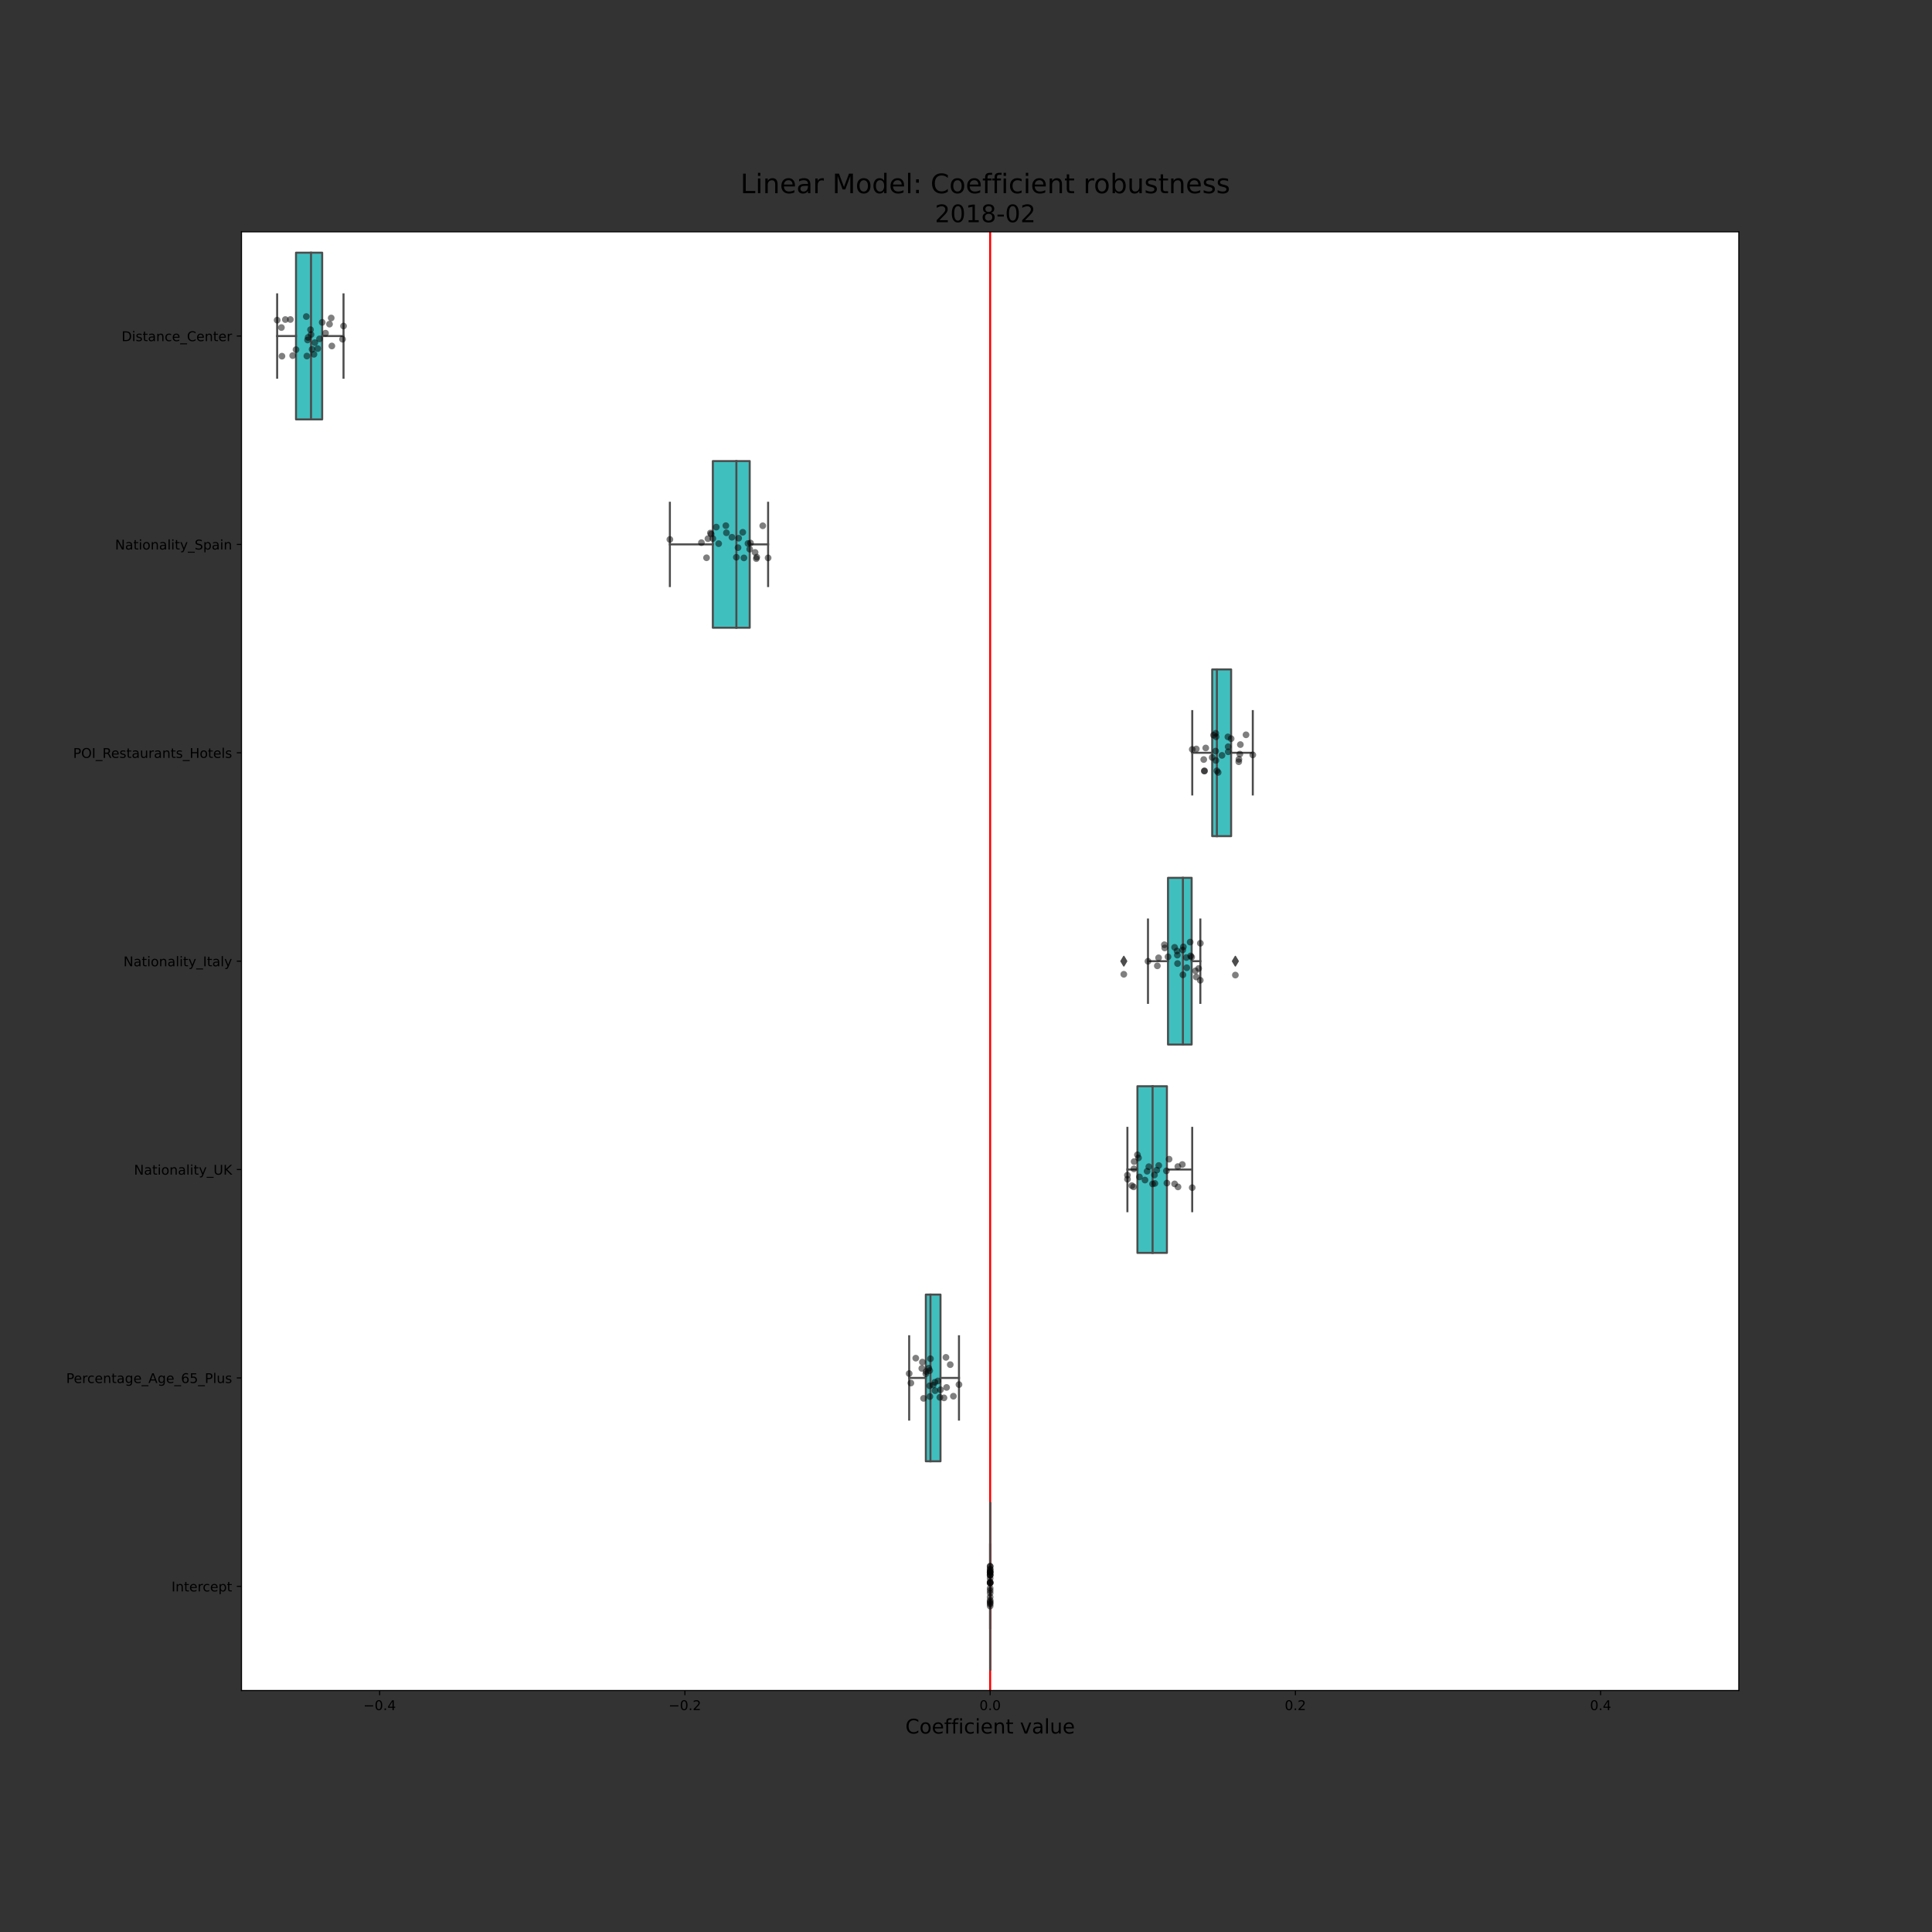 <?xml version="1.0" encoding="utf-8" standalone="no"?>
<!DOCTYPE svg PUBLIC "-//W3C//DTD SVG 1.1//EN"
  "http://www.w3.org/Graphics/SVG/1.1/DTD/svg11.dtd">
<!-- Created with matplotlib (https://matplotlib.org/) -->
<svg height="1440pt" version="1.1" viewBox="0 0 1440 1440" width="1440pt" xmlns="http://www.w3.org/2000/svg" xmlns:xlink="http://www.w3.org/1999/xlink">
 <rect x="0" y="0" width="1440" height="1440" fill="#333333" stroke="none"/>
 <defs>
  <style type="text/css">*{stroke-linecap:butt;stroke-linejoin:round;}</style>
 </defs>
 <g id="figure_1">
  <g id="patch_1">
   <path d="M 0 1440 
L 1440 1440 
L 1440 0 
L 0 0 
z
" style="fill:none;"/>
  </g>
  <g id="axes_1">
   <g id="patch_2">
    <path d="M 180 1260 
L 1296 1260 
L 1296 172.8 
L 180 172.8 
z
" style="fill:#ffffff;"/>
   </g>
   <g id="patch_3">
    <path clip-path="url(#p0359cb40e2)" d="M 220.629 188.331 
L 220.629 312.583 
L 240.135 312.583 
L 240.135 188.331 
L 220.629 188.331 
z
" style="fill:#40bfbf;stroke:#4c4c4c;stroke-linejoin:miter;stroke-width:1.5;"/>
   </g>
   <g id="patch_4">
    <path clip-path="url(#p0359cb40e2)" d="M 531.296 343.646 
L 531.296 467.897 
L 558.79 467.897 
L 558.79 343.646 
L 531.296 343.646 
z
" style="fill:#40bfbf;stroke:#4c4c4c;stroke-linejoin:miter;stroke-width:1.5;"/>
   </g>
   <g id="patch_5">
    <path clip-path="url(#p0359cb40e2)" d="M 903.497 498.96 
L 903.497 623.211 
L 917.618 623.211 
L 917.618 498.96 
L 903.497 498.96 
z
" style="fill:#40bfbf;stroke:#4c4c4c;stroke-linejoin:miter;stroke-width:1.5;"/>
   </g>
   <g id="patch_6">
    <path clip-path="url(#p0359cb40e2)" d="M 870.559 654.274 
L 870.559 778.526 
L 888.191 778.526 
L 888.191 654.274 
L 870.559 654.274 
z
" style="fill:#40bfbf;stroke:#4c4c4c;stroke-linejoin:miter;stroke-width:1.5;"/>
   </g>
   <g id="patch_7">
    <path clip-path="url(#p0359cb40e2)" d="M 847.773 809.589 
L 847.773 933.84 
L 869.746 933.84 
L 869.746 809.589 
L 847.773 809.589 
z
" style="fill:#40bfbf;stroke:#4c4c4c;stroke-linejoin:miter;stroke-width:1.5;"/>
   </g>
   <g id="patch_8">
    <path clip-path="url(#p0359cb40e2)" d="M 690.056 964.903 
L 690.056 1089.154 
L 700.996 1089.154 
L 700.996 964.903 
L 690.056 964.903 
z
" style="fill:#40bfbf;stroke:#4c4c4c;stroke-linejoin:miter;stroke-width:1.5;"/>
   </g>
   <g id="patch_9">
    <path clip-path="url(#p0359cb40e2)" d="M 738 1120.217 
L 738 1244.469 
L 738 1244.469 
L 738 1120.217 
L 738 1120.217 
z
" style="fill:#40bfbf;stroke:#4c4c4c;stroke-linejoin:miter;stroke-width:1.5;"/>
   </g>
   <g id="matplotlib.axis_1">
    <g id="xtick_1">
     <g id="line2d_1">
      <defs>
       <path d="M 0 0 
L 0 3.5 
" id="m8ef12eb931" style="stroke:#000000;stroke-width:0.8;"/>
      </defs>
      <g>
       <use style="stroke:#000000;stroke-width:0.8;" x="282.971" xlink:href="#m8ef12eb931" y="1260"/>
      </g>
     </g>
     <g id="text_1">
      <!-- −0.4 -->
      <g transform="translate(270.829 1274.598)scale(0.1 -0.1)">
       <defs>
        <path d="M 10.594 35.5 
L 73.188 35.5 
L 73.188 27.203 
L 10.594 27.203 
z
" id="DejaVuSans-8722"/>
        <path d="M 31.781 66.406 
Q 24.172 66.406 20.328 58.906 
Q 16.5 51.422 16.5 36.375 
Q 16.5 21.391 20.328 13.891 
Q 24.172 6.391 31.781 6.391 
Q 39.453 6.391 43.281 13.891 
Q 47.125 21.391 47.125 36.375 
Q 47.125 51.422 43.281 58.906 
Q 39.453 66.406 31.781 66.406 
z
M 31.781 74.219 
Q 44.047 74.219 50.516 64.516 
Q 56.984 54.828 56.984 36.375 
Q 56.984 17.969 50.516 8.266 
Q 44.047 -1.422 31.781 -1.422 
Q 19.531 -1.422 13.062 8.266 
Q 6.594 17.969 6.594 36.375 
Q 6.594 54.828 13.062 64.516 
Q 19.531 74.219 31.781 74.219 
z
" id="DejaVuSans-48"/>
        <path d="M 10.688 12.406 
L 21 12.406 
L 21 0 
L 10.688 0 
z
" id="DejaVuSans-46"/>
        <path d="M 37.797 64.312 
L 12.891 25.391 
L 37.797 25.391 
z
M 35.203 72.906 
L 47.609 72.906 
L 47.609 25.391 
L 58.016 25.391 
L 58.016 17.188 
L 47.609 17.188 
L 47.609 0 
L 37.797 0 
L 37.797 17.188 
L 4.891 17.188 
L 4.891 26.703 
z
" id="DejaVuSans-52"/>
       </defs>
       <use xlink:href="#DejaVuSans-8722"/>
       <use x="83.789" xlink:href="#DejaVuSans-48"/>
       <use x="147.412" xlink:href="#DejaVuSans-46"/>
       <use x="179.199" xlink:href="#DejaVuSans-52"/>
      </g>
     </g>
    </g>
    <g id="xtick_2">
     <g id="line2d_2">
      <g>
       <use style="stroke:#000000;stroke-width:0.8;" x="510.485" xlink:href="#m8ef12eb931" y="1260"/>
      </g>
     </g>
     <g id="text_2">
      <!-- −0.2 -->
      <g transform="translate(498.344 1274.598)scale(0.1 -0.1)">
       <defs>
        <path d="M 19.188 8.297 
L 53.609 8.297 
L 53.609 0 
L 7.328 0 
L 7.328 8.297 
Q 12.938 14.109 22.625 23.891 
Q 32.328 33.688 34.812 36.531 
Q 39.547 41.844 41.422 45.531 
Q 43.312 49.219 43.312 52.781 
Q 43.312 58.594 39.234 62.25 
Q 35.156 65.922 28.609 65.922 
Q 23.969 65.922 18.812 64.312 
Q 13.672 62.703 7.812 59.422 
L 7.812 69.391 
Q 13.766 71.781 18.938 73 
Q 24.125 74.219 28.422 74.219 
Q 39.75 74.219 46.484 68.547 
Q 53.219 62.891 53.219 53.422 
Q 53.219 48.922 51.531 44.891 
Q 49.859 40.875 45.406 35.406 
Q 44.188 33.984 37.641 27.219 
Q 31.109 20.453 19.188 8.297 
z
" id="DejaVuSans-50"/>
       </defs>
       <use xlink:href="#DejaVuSans-8722"/>
       <use x="83.789" xlink:href="#DejaVuSans-48"/>
       <use x="147.412" xlink:href="#DejaVuSans-46"/>
       <use x="179.199" xlink:href="#DejaVuSans-50"/>
      </g>
     </g>
    </g>
    <g id="xtick_3">
     <g id="line2d_3">
      <g>
       <use style="stroke:#000000;stroke-width:0.8;" x="738" xlink:href="#m8ef12eb931" y="1260"/>
      </g>
     </g>
     <g id="text_3">
      <!-- 0.0 -->
      <g transform="translate(730.048 1274.598)scale(0.1 -0.1)">
       <use xlink:href="#DejaVuSans-48"/>
       <use x="63.623" xlink:href="#DejaVuSans-46"/>
       <use x="95.41" xlink:href="#DejaVuSans-48"/>
      </g>
     </g>
    </g>
    <g id="xtick_4">
     <g id="line2d_4">
      <g>
       <use style="stroke:#000000;stroke-width:0.8;" x="965.515" xlink:href="#m8ef12eb931" y="1260"/>
      </g>
     </g>
     <g id="text_4">
      <!-- 0.2 -->
      <g transform="translate(957.563 1274.598)scale(0.1 -0.1)">
       <use xlink:href="#DejaVuSans-48"/>
       <use x="63.623" xlink:href="#DejaVuSans-46"/>
       <use x="95.41" xlink:href="#DejaVuSans-50"/>
      </g>
     </g>
    </g>
    <g id="xtick_5">
     <g id="line2d_5">
      <g>
       <use style="stroke:#000000;stroke-width:0.8;" x="1193.029" xlink:href="#m8ef12eb931" y="1260"/>
      </g>
     </g>
     <g id="text_5">
      <!-- 0.4 -->
      <g transform="translate(1185.078 1274.598)scale(0.1 -0.1)">
       <use xlink:href="#DejaVuSans-48"/>
       <use x="63.623" xlink:href="#DejaVuSans-46"/>
       <use x="95.41" xlink:href="#DejaVuSans-52"/>
      </g>
     </g>
    </g>
    <g id="text_6">
     <!-- Coefficient value -->
     <g transform="translate(674.809 1292.076)scale(0.15 -0.15)">
      <defs>
       <path d="M 64.406 67.281 
L 64.406 56.891 
Q 59.422 61.531 53.781 63.812 
Q 48.141 66.109 41.797 66.109 
Q 29.297 66.109 22.656 58.469 
Q 16.016 50.828 16.016 36.375 
Q 16.016 21.969 22.656 14.328 
Q 29.297 6.688 41.797 6.688 
Q 48.141 6.688 53.781 8.984 
Q 59.422 11.281 64.406 15.922 
L 64.406 5.609 
Q 59.234 2.094 53.438 0.328 
Q 47.656 -1.422 41.219 -1.422 
Q 24.656 -1.422 15.125 8.703 
Q 5.609 18.844 5.609 36.375 
Q 5.609 53.953 15.125 64.078 
Q 24.656 74.219 41.219 74.219 
Q 47.75 74.219 53.531 72.484 
Q 59.328 70.75 64.406 67.281 
z
" id="DejaVuSans-67"/>
       <path d="M 30.609 48.391 
Q 23.391 48.391 19.188 42.75 
Q 14.984 37.109 14.984 27.297 
Q 14.984 17.484 19.156 11.844 
Q 23.344 6.203 30.609 6.203 
Q 37.797 6.203 41.984 11.859 
Q 46.188 17.531 46.188 27.297 
Q 46.188 37.016 41.984 42.703 
Q 37.797 48.391 30.609 48.391 
z
M 30.609 56 
Q 42.328 56 49.016 48.375 
Q 55.719 40.766 55.719 27.297 
Q 55.719 13.875 49.016 6.219 
Q 42.328 -1.422 30.609 -1.422 
Q 18.844 -1.422 12.172 6.219 
Q 5.516 13.875 5.516 27.297 
Q 5.516 40.766 12.172 48.375 
Q 18.844 56 30.609 56 
z
" id="DejaVuSans-111"/>
       <path d="M 56.203 29.594 
L 56.203 25.203 
L 14.891 25.203 
Q 15.484 15.922 20.484 11.062 
Q 25.484 6.203 34.422 6.203 
Q 39.594 6.203 44.453 7.469 
Q 49.312 8.734 54.109 11.281 
L 54.109 2.781 
Q 49.266 0.734 44.188 -0.344 
Q 39.109 -1.422 33.891 -1.422 
Q 20.797 -1.422 13.156 6.188 
Q 5.516 13.812 5.516 26.812 
Q 5.516 40.234 12.766 48.109 
Q 20.016 56 32.328 56 
Q 43.359 56 49.781 48.891 
Q 56.203 41.797 56.203 29.594 
z
M 47.219 32.234 
Q 47.125 39.594 43.094 43.984 
Q 39.062 48.391 32.422 48.391 
Q 24.906 48.391 20.391 44.141 
Q 15.875 39.891 15.188 32.172 
z
" id="DejaVuSans-101"/>
       <path d="M 37.109 75.984 
L 37.109 68.5 
L 28.516 68.5 
Q 23.688 68.5 21.797 66.547 
Q 19.922 64.594 19.922 59.516 
L 19.922 54.688 
L 34.719 54.688 
L 34.719 47.703 
L 19.922 47.703 
L 19.922 0 
L 10.891 0 
L 10.891 47.703 
L 2.297 47.703 
L 2.297 54.688 
L 10.891 54.688 
L 10.891 58.5 
Q 10.891 67.625 15.141 71.797 
Q 19.391 75.984 28.609 75.984 
z
" id="DejaVuSans-102"/>
       <path d="M 9.422 54.688 
L 18.406 54.688 
L 18.406 0 
L 9.422 0 
z
M 9.422 75.984 
L 18.406 75.984 
L 18.406 64.594 
L 9.422 64.594 
z
" id="DejaVuSans-105"/>
       <path d="M 48.781 52.594 
L 48.781 44.188 
Q 44.969 46.297 41.141 47.344 
Q 37.312 48.391 33.406 48.391 
Q 24.656 48.391 19.812 42.844 
Q 14.984 37.312 14.984 27.297 
Q 14.984 17.281 19.812 11.734 
Q 24.656 6.203 33.406 6.203 
Q 37.312 6.203 41.141 7.25 
Q 44.969 8.297 48.781 10.406 
L 48.781 2.094 
Q 45.016 0.344 40.984 -0.531 
Q 36.969 -1.422 32.422 -1.422 
Q 20.062 -1.422 12.781 6.344 
Q 5.516 14.109 5.516 27.297 
Q 5.516 40.672 12.859 48.328 
Q 20.219 56 33.016 56 
Q 37.156 56 41.109 55.141 
Q 45.062 54.297 48.781 52.594 
z
" id="DejaVuSans-99"/>
       <path d="M 54.891 33.016 
L 54.891 0 
L 45.906 0 
L 45.906 32.719 
Q 45.906 40.484 42.875 44.328 
Q 39.844 48.188 33.797 48.188 
Q 26.516 48.188 22.312 43.547 
Q 18.109 38.922 18.109 30.906 
L 18.109 0 
L 9.078 0 
L 9.078 54.688 
L 18.109 54.688 
L 18.109 46.188 
Q 21.344 51.125 25.703 53.562 
Q 30.078 56 35.797 56 
Q 45.219 56 50.047 50.172 
Q 54.891 44.344 54.891 33.016 
z
" id="DejaVuSans-110"/>
       <path d="M 18.312 70.219 
L 18.312 54.688 
L 36.812 54.688 
L 36.812 47.703 
L 18.312 47.703 
L 18.312 18.016 
Q 18.312 11.328 20.141 9.422 
Q 21.969 7.516 27.594 7.516 
L 36.812 7.516 
L 36.812 0 
L 27.594 0 
Q 17.188 0 13.234 3.875 
Q 9.281 7.766 9.281 18.016 
L 9.281 47.703 
L 2.688 47.703 
L 2.688 54.688 
L 9.281 54.688 
L 9.281 70.219 
z
" id="DejaVuSans-116"/>
       <path id="DejaVuSans-32"/>
       <path d="M 2.984 54.688 
L 12.5 54.688 
L 29.594 8.797 
L 46.688 54.688 
L 56.203 54.688 
L 35.688 0 
L 23.484 0 
z
" id="DejaVuSans-118"/>
       <path d="M 34.281 27.484 
Q 23.391 27.484 19.188 25 
Q 14.984 22.516 14.984 16.5 
Q 14.984 11.719 18.141 8.906 
Q 21.297 6.109 26.703 6.109 
Q 34.188 6.109 38.703 11.406 
Q 43.219 16.703 43.219 25.484 
L 43.219 27.484 
z
M 52.203 31.203 
L 52.203 0 
L 43.219 0 
L 43.219 8.297 
Q 40.141 3.328 35.547 0.953 
Q 30.953 -1.422 24.312 -1.422 
Q 15.922 -1.422 10.953 3.297 
Q 6 8.016 6 15.922 
Q 6 25.141 12.172 29.828 
Q 18.359 34.516 30.609 34.516 
L 43.219 34.516 
L 43.219 35.406 
Q 43.219 41.609 39.141 45 
Q 35.062 48.391 27.688 48.391 
Q 23 48.391 18.547 47.266 
Q 14.109 46.141 10.016 43.891 
L 10.016 52.203 
Q 14.938 54.109 19.578 55.047 
Q 24.219 56 28.609 56 
Q 40.484 56 46.344 49.844 
Q 52.203 43.703 52.203 31.203 
z
" id="DejaVuSans-97"/>
       <path d="M 9.422 75.984 
L 18.406 75.984 
L 18.406 0 
L 9.422 0 
z
" id="DejaVuSans-108"/>
       <path d="M 8.5 21.578 
L 8.5 54.688 
L 17.484 54.688 
L 17.484 21.922 
Q 17.484 14.156 20.5 10.266 
Q 23.531 6.391 29.594 6.391 
Q 36.859 6.391 41.078 11.031 
Q 45.312 15.672 45.312 23.688 
L 45.312 54.688 
L 54.297 54.688 
L 54.297 0 
L 45.312 0 
L 45.312 8.406 
Q 42.047 3.422 37.719 1 
Q 33.406 -1.422 27.688 -1.422 
Q 18.266 -1.422 13.375 4.438 
Q 8.5 10.297 8.5 21.578 
z
M 31.109 56 
z
" id="DejaVuSans-117"/>
      </defs>
      <use xlink:href="#DejaVuSans-67"/>
      <use x="69.824" xlink:href="#DejaVuSans-111"/>
      <use x="131.006" xlink:href="#DejaVuSans-101"/>
      <use x="192.529" xlink:href="#DejaVuSans-102"/>
      <use x="227.734" xlink:href="#DejaVuSans-102"/>
      <use x="262.939" xlink:href="#DejaVuSans-105"/>
      <use x="290.723" xlink:href="#DejaVuSans-99"/>
      <use x="345.703" xlink:href="#DejaVuSans-105"/>
      <use x="373.486" xlink:href="#DejaVuSans-101"/>
      <use x="435.01" xlink:href="#DejaVuSans-110"/>
      <use x="498.389" xlink:href="#DejaVuSans-116"/>
      <use x="537.598" xlink:href="#DejaVuSans-32"/>
      <use x="569.385" xlink:href="#DejaVuSans-118"/>
      <use x="628.564" xlink:href="#DejaVuSans-97"/>
      <use x="689.844" xlink:href="#DejaVuSans-108"/>
      <use x="717.627" xlink:href="#DejaVuSans-117"/>
      <use x="781.006" xlink:href="#DejaVuSans-101"/>
     </g>
    </g>
   </g>
   <g id="matplotlib.axis_2">
    <g id="ytick_1">
     <g id="line2d_6">
      <defs>
       <path d="M 0 0 
L -3.5 0 
" id="m82f18a3e9c" style="stroke:#000000;stroke-width:0.8;"/>
      </defs>
      <g>
       <use style="stroke:#000000;stroke-width:0.8;" x="180" xlink:href="#m82f18a3e9c" y="250.457"/>
      </g>
     </g>
     <g id="text_7">
      <!-- Distance_Center -->
      <g transform="translate(90.617 254.256)scale(0.1 -0.1)">
       <defs>
        <path d="M 19.672 64.797 
L 19.672 8.109 
L 31.594 8.109 
Q 46.688 8.109 53.688 14.938 
Q 60.688 21.781 60.688 36.531 
Q 60.688 51.172 53.688 57.984 
Q 46.688 64.797 31.594 64.797 
z
M 9.812 72.906 
L 30.078 72.906 
Q 51.266 72.906 61.172 64.094 
Q 71.094 55.281 71.094 36.531 
Q 71.094 17.672 61.125 8.828 
Q 51.172 0 30.078 0 
L 9.812 0 
z
" id="DejaVuSans-68"/>
        <path d="M 44.281 53.078 
L 44.281 44.578 
Q 40.484 46.531 36.375 47.5 
Q 32.281 48.484 27.875 48.484 
Q 21.188 48.484 17.844 46.438 
Q 14.5 44.391 14.5 40.281 
Q 14.5 37.156 16.891 35.375 
Q 19.281 33.594 26.516 31.984 
L 29.594 31.297 
Q 39.156 29.25 43.188 25.516 
Q 47.219 21.781 47.219 15.094 
Q 47.219 7.469 41.188 3.016 
Q 35.156 -1.422 24.609 -1.422 
Q 20.219 -1.422 15.453 -0.562 
Q 10.688 0.297 5.422 2 
L 5.422 11.281 
Q 10.406 8.688 15.234 7.391 
Q 20.062 6.109 24.812 6.109 
Q 31.156 6.109 34.562 8.281 
Q 37.984 10.453 37.984 14.406 
Q 37.984 18.062 35.516 20.016 
Q 33.062 21.969 24.703 23.781 
L 21.578 24.516 
Q 13.234 26.266 9.516 29.906 
Q 5.812 33.547 5.812 39.891 
Q 5.812 47.609 11.281 51.797 
Q 16.75 56 26.812 56 
Q 31.781 56 36.172 55.266 
Q 40.578 54.547 44.281 53.078 
z
" id="DejaVuSans-115"/>
        <path d="M 50.984 -16.609 
L 50.984 -23.578 
L -0.984 -23.578 
L -0.984 -16.609 
z
" id="DejaVuSans-95"/>
        <path d="M 41.109 46.297 
Q 39.594 47.172 37.812 47.578 
Q 36.031 48 33.891 48 
Q 26.266 48 22.188 43.047 
Q 18.109 38.094 18.109 28.812 
L 18.109 0 
L 9.078 0 
L 9.078 54.688 
L 18.109 54.688 
L 18.109 46.188 
Q 20.953 51.172 25.484 53.578 
Q 30.031 56 36.531 56 
Q 37.453 56 38.578 55.875 
Q 39.703 55.766 41.062 55.516 
z
" id="DejaVuSans-114"/>
       </defs>
       <use xlink:href="#DejaVuSans-68"/>
       <use x="77.002" xlink:href="#DejaVuSans-105"/>
       <use x="104.785" xlink:href="#DejaVuSans-115"/>
       <use x="156.885" xlink:href="#DejaVuSans-116"/>
       <use x="196.094" xlink:href="#DejaVuSans-97"/>
       <use x="257.373" xlink:href="#DejaVuSans-110"/>
       <use x="320.752" xlink:href="#DejaVuSans-99"/>
       <use x="375.732" xlink:href="#DejaVuSans-101"/>
       <use x="437.256" xlink:href="#DejaVuSans-95"/>
       <use x="487.256" xlink:href="#DejaVuSans-67"/>
       <use x="557.08" xlink:href="#DejaVuSans-101"/>
       <use x="618.604" xlink:href="#DejaVuSans-110"/>
       <use x="681.982" xlink:href="#DejaVuSans-116"/>
       <use x="721.191" xlink:href="#DejaVuSans-101"/>
       <use x="782.715" xlink:href="#DejaVuSans-114"/>
      </g>
     </g>
    </g>
    <g id="ytick_2">
     <g id="line2d_7">
      <g>
       <use style="stroke:#000000;stroke-width:0.8;" x="180" xlink:href="#m82f18a3e9c" y="405.771"/>
      </g>
     </g>
     <g id="text_8">
      <!-- Nationality_Spain -->
      <g transform="translate(85.772 409.571)scale(0.1 -0.1)">
       <defs>
        <path d="M 9.812 72.906 
L 23.094 72.906 
L 55.422 11.922 
L 55.422 72.906 
L 64.984 72.906 
L 64.984 0 
L 51.703 0 
L 19.391 60.984 
L 19.391 0 
L 9.812 0 
z
" id="DejaVuSans-78"/>
        <path d="M 32.172 -5.078 
Q 28.375 -14.844 24.75 -17.812 
Q 21.141 -20.797 15.094 -20.797 
L 7.906 -20.797 
L 7.906 -13.281 
L 13.188 -13.281 
Q 16.891 -13.281 18.938 -11.516 
Q 21 -9.766 23.484 -3.219 
L 25.094 0.875 
L 2.984 54.688 
L 12.5 54.688 
L 29.594 11.922 
L 46.688 54.688 
L 56.203 54.688 
z
" id="DejaVuSans-121"/>
        <path d="M 53.516 70.516 
L 53.516 60.891 
Q 47.906 63.578 42.922 64.891 
Q 37.938 66.219 33.297 66.219 
Q 25.25 66.219 20.875 63.094 
Q 16.5 59.969 16.5 54.203 
Q 16.5 49.359 19.406 46.891 
Q 22.312 44.438 30.422 42.922 
L 36.375 41.703 
Q 47.406 39.594 52.656 34.297 
Q 57.906 29 57.906 20.125 
Q 57.906 9.516 50.797 4.047 
Q 43.703 -1.422 29.984 -1.422 
Q 24.812 -1.422 18.969 -0.25 
Q 13.141 0.922 6.891 3.219 
L 6.891 13.375 
Q 12.891 10.016 18.656 8.297 
Q 24.422 6.594 29.984 6.594 
Q 38.422 6.594 43.016 9.906 
Q 47.609 13.234 47.609 19.391 
Q 47.609 24.75 44.312 27.781 
Q 41.016 30.812 33.5 32.328 
L 27.484 33.5 
Q 16.453 35.688 11.516 40.375 
Q 6.594 45.062 6.594 53.422 
Q 6.594 63.094 13.406 68.656 
Q 20.219 74.219 32.172 74.219 
Q 37.312 74.219 42.625 73.281 
Q 47.953 72.359 53.516 70.516 
z
" id="DejaVuSans-83"/>
        <path d="M 18.109 8.203 
L 18.109 -20.797 
L 9.078 -20.797 
L 9.078 54.688 
L 18.109 54.688 
L 18.109 46.391 
Q 20.953 51.266 25.266 53.625 
Q 29.594 56 35.594 56 
Q 45.562 56 51.781 48.094 
Q 58.016 40.188 58.016 27.297 
Q 58.016 14.406 51.781 6.484 
Q 45.562 -1.422 35.594 -1.422 
Q 29.594 -1.422 25.266 0.953 
Q 20.953 3.328 18.109 8.203 
z
M 48.688 27.297 
Q 48.688 37.203 44.609 42.844 
Q 40.531 48.484 33.406 48.484 
Q 26.266 48.484 22.188 42.844 
Q 18.109 37.203 18.109 27.297 
Q 18.109 17.391 22.188 11.75 
Q 26.266 6.109 33.406 6.109 
Q 40.531 6.109 44.609 11.75 
Q 48.688 17.391 48.688 27.297 
z
" id="DejaVuSans-112"/>
       </defs>
       <use xlink:href="#DejaVuSans-78"/>
       <use x="74.805" xlink:href="#DejaVuSans-97"/>
       <use x="136.084" xlink:href="#DejaVuSans-116"/>
       <use x="175.293" xlink:href="#DejaVuSans-105"/>
       <use x="203.076" xlink:href="#DejaVuSans-111"/>
       <use x="264.258" xlink:href="#DejaVuSans-110"/>
       <use x="327.637" xlink:href="#DejaVuSans-97"/>
       <use x="388.916" xlink:href="#DejaVuSans-108"/>
       <use x="416.699" xlink:href="#DejaVuSans-105"/>
       <use x="444.482" xlink:href="#DejaVuSans-116"/>
       <use x="483.691" xlink:href="#DejaVuSans-121"/>
       <use x="542.871" xlink:href="#DejaVuSans-95"/>
       <use x="592.871" xlink:href="#DejaVuSans-83"/>
       <use x="656.348" xlink:href="#DejaVuSans-112"/>
       <use x="719.824" xlink:href="#DejaVuSans-97"/>
       <use x="781.104" xlink:href="#DejaVuSans-105"/>
       <use x="808.887" xlink:href="#DejaVuSans-110"/>
      </g>
     </g>
    </g>
    <g id="ytick_3">
     <g id="line2d_8">
      <g>
       <use style="stroke:#000000;stroke-width:0.8;" x="180" xlink:href="#m82f18a3e9c" y="561.086"/>
      </g>
     </g>
     <g id="text_9">
      <!-- POI_Restaurants_Hotels -->
      <g transform="translate(54.495 564.885)scale(0.1 -0.1)">
       <defs>
        <path d="M 19.672 64.797 
L 19.672 37.406 
L 32.078 37.406 
Q 38.969 37.406 42.719 40.969 
Q 46.484 44.531 46.484 51.125 
Q 46.484 57.672 42.719 61.234 
Q 38.969 64.797 32.078 64.797 
z
M 9.812 72.906 
L 32.078 72.906 
Q 44.344 72.906 50.609 67.359 
Q 56.891 61.812 56.891 51.125 
Q 56.891 40.328 50.609 34.812 
Q 44.344 29.297 32.078 29.297 
L 19.672 29.297 
L 19.672 0 
L 9.812 0 
z
" id="DejaVuSans-80"/>
        <path d="M 39.406 66.219 
Q 28.656 66.219 22.328 58.203 
Q 16.016 50.203 16.016 36.375 
Q 16.016 22.609 22.328 14.594 
Q 28.656 6.594 39.406 6.594 
Q 50.141 6.594 56.422 14.594 
Q 62.703 22.609 62.703 36.375 
Q 62.703 50.203 56.422 58.203 
Q 50.141 66.219 39.406 66.219 
z
M 39.406 74.219 
Q 54.734 74.219 63.906 63.938 
Q 73.094 53.656 73.094 36.375 
Q 73.094 19.141 63.906 8.859 
Q 54.734 -1.422 39.406 -1.422 
Q 24.031 -1.422 14.812 8.828 
Q 5.609 19.094 5.609 36.375 
Q 5.609 53.656 14.812 63.938 
Q 24.031 74.219 39.406 74.219 
z
" id="DejaVuSans-79"/>
        <path d="M 9.812 72.906 
L 19.672 72.906 
L 19.672 0 
L 9.812 0 
z
" id="DejaVuSans-73"/>
        <path d="M 44.391 34.188 
Q 47.562 33.109 50.562 29.594 
Q 53.562 26.078 56.594 19.922 
L 66.609 0 
L 56 0 
L 46.688 18.703 
Q 43.062 26.031 39.672 28.422 
Q 36.281 30.812 30.422 30.812 
L 19.672 30.812 
L 19.672 0 
L 9.812 0 
L 9.812 72.906 
L 32.078 72.906 
Q 44.578 72.906 50.734 67.672 
Q 56.891 62.453 56.891 51.906 
Q 56.891 45.016 53.688 40.469 
Q 50.484 35.938 44.391 34.188 
z
M 19.672 64.797 
L 19.672 38.922 
L 32.078 38.922 
Q 39.203 38.922 42.844 42.219 
Q 46.484 45.516 46.484 51.906 
Q 46.484 58.297 42.844 61.547 
Q 39.203 64.797 32.078 64.797 
z
" id="DejaVuSans-82"/>
        <path d="M 9.812 72.906 
L 19.672 72.906 
L 19.672 43.016 
L 55.516 43.016 
L 55.516 72.906 
L 65.375 72.906 
L 65.375 0 
L 55.516 0 
L 55.516 34.719 
L 19.672 34.719 
L 19.672 0 
L 9.812 0 
z
" id="DejaVuSans-72"/>
       </defs>
       <use xlink:href="#DejaVuSans-80"/>
       <use x="60.303" xlink:href="#DejaVuSans-79"/>
       <use x="139.014" xlink:href="#DejaVuSans-73"/>
       <use x="168.506" xlink:href="#DejaVuSans-95"/>
       <use x="218.506" xlink:href="#DejaVuSans-82"/>
       <use x="283.488" xlink:href="#DejaVuSans-101"/>
       <use x="345.012" xlink:href="#DejaVuSans-115"/>
       <use x="397.111" xlink:href="#DejaVuSans-116"/>
       <use x="436.32" xlink:href="#DejaVuSans-97"/>
       <use x="497.6" xlink:href="#DejaVuSans-117"/>
       <use x="560.979" xlink:href="#DejaVuSans-114"/>
       <use x="602.092" xlink:href="#DejaVuSans-97"/>
       <use x="663.371" xlink:href="#DejaVuSans-110"/>
       <use x="726.75" xlink:href="#DejaVuSans-116"/>
       <use x="765.959" xlink:href="#DejaVuSans-115"/>
       <use x="818.059" xlink:href="#DejaVuSans-95"/>
       <use x="868.059" xlink:href="#DejaVuSans-72"/>
       <use x="943.254" xlink:href="#DejaVuSans-111"/>
       <use x="1004.436" xlink:href="#DejaVuSans-116"/>
       <use x="1043.645" xlink:href="#DejaVuSans-101"/>
       <use x="1105.168" xlink:href="#DejaVuSans-108"/>
       <use x="1132.951" xlink:href="#DejaVuSans-115"/>
      </g>
     </g>
    </g>
    <g id="ytick_4">
     <g id="line2d_9">
      <g>
       <use style="stroke:#000000;stroke-width:0.8;" x="180" xlink:href="#m82f18a3e9c" y="716.4"/>
      </g>
     </g>
     <g id="text_10">
      <!-- Nationality_Italy -->
      <g transform="translate(92.017 720.199)scale(0.1 -0.1)">
       <use xlink:href="#DejaVuSans-78"/>
       <use x="74.805" xlink:href="#DejaVuSans-97"/>
       <use x="136.084" xlink:href="#DejaVuSans-116"/>
       <use x="175.293" xlink:href="#DejaVuSans-105"/>
       <use x="203.076" xlink:href="#DejaVuSans-111"/>
       <use x="264.258" xlink:href="#DejaVuSans-110"/>
       <use x="327.637" xlink:href="#DejaVuSans-97"/>
       <use x="388.916" xlink:href="#DejaVuSans-108"/>
       <use x="416.699" xlink:href="#DejaVuSans-105"/>
       <use x="444.482" xlink:href="#DejaVuSans-116"/>
       <use x="483.691" xlink:href="#DejaVuSans-121"/>
       <use x="542.871" xlink:href="#DejaVuSans-95"/>
       <use x="592.871" xlink:href="#DejaVuSans-73"/>
       <use x="622.363" xlink:href="#DejaVuSans-116"/>
       <use x="661.572" xlink:href="#DejaVuSans-97"/>
       <use x="722.852" xlink:href="#DejaVuSans-108"/>
       <use x="750.635" xlink:href="#DejaVuSans-121"/>
      </g>
     </g>
    </g>
    <g id="ytick_5">
     <g id="line2d_10">
      <g>
       <use style="stroke:#000000;stroke-width:0.8;" x="180" xlink:href="#m82f18a3e9c" y="871.714"/>
      </g>
     </g>
     <g id="text_11">
      <!-- Nationality_UK -->
      <g transform="translate(99.836 875.514)scale(0.1 -0.1)">
       <defs>
        <path d="M 8.688 72.906 
L 18.609 72.906 
L 18.609 28.609 
Q 18.609 16.891 22.844 11.734 
Q 27.094 6.594 36.625 6.594 
Q 46.094 6.594 50.344 11.734 
Q 54.594 16.891 54.594 28.609 
L 54.594 72.906 
L 64.5 72.906 
L 64.5 27.391 
Q 64.5 13.141 57.438 5.859 
Q 50.391 -1.422 36.625 -1.422 
Q 22.797 -1.422 15.734 5.859 
Q 8.688 13.141 8.688 27.391 
z
" id="DejaVuSans-85"/>
        <path d="M 9.812 72.906 
L 19.672 72.906 
L 19.672 42.094 
L 52.391 72.906 
L 65.094 72.906 
L 28.906 38.922 
L 67.672 0 
L 54.688 0 
L 19.672 35.109 
L 19.672 0 
L 9.812 0 
z
" id="DejaVuSans-75"/>
       </defs>
       <use xlink:href="#DejaVuSans-78"/>
       <use x="74.805" xlink:href="#DejaVuSans-97"/>
       <use x="136.084" xlink:href="#DejaVuSans-116"/>
       <use x="175.293" xlink:href="#DejaVuSans-105"/>
       <use x="203.076" xlink:href="#DejaVuSans-111"/>
       <use x="264.258" xlink:href="#DejaVuSans-110"/>
       <use x="327.637" xlink:href="#DejaVuSans-97"/>
       <use x="388.916" xlink:href="#DejaVuSans-108"/>
       <use x="416.699" xlink:href="#DejaVuSans-105"/>
       <use x="444.482" xlink:href="#DejaVuSans-116"/>
       <use x="483.691" xlink:href="#DejaVuSans-121"/>
       <use x="542.871" xlink:href="#DejaVuSans-95"/>
       <use x="592.871" xlink:href="#DejaVuSans-85"/>
       <use x="666.064" xlink:href="#DejaVuSans-75"/>
      </g>
     </g>
    </g>
    <g id="ytick_6">
     <g id="line2d_11">
      <g>
       <use style="stroke:#000000;stroke-width:0.8;" x="180" xlink:href="#m82f18a3e9c" y="1027.029"/>
      </g>
     </g>
     <g id="text_12">
      <!-- Percentage_Age_65_Plus -->
      <g transform="translate(49.333 1030.828)scale(0.1 -0.1)">
       <defs>
        <path d="M 45.406 27.984 
Q 45.406 37.75 41.375 43.109 
Q 37.359 48.484 30.078 48.484 
Q 22.859 48.484 18.828 43.109 
Q 14.797 37.75 14.797 27.984 
Q 14.797 18.266 18.828 12.891 
Q 22.859 7.516 30.078 7.516 
Q 37.359 7.516 41.375 12.891 
Q 45.406 18.266 45.406 27.984 
z
M 54.391 6.781 
Q 54.391 -7.172 48.188 -13.984 
Q 42 -20.797 29.203 -20.797 
Q 24.469 -20.797 20.266 -20.094 
Q 16.062 -19.391 12.109 -17.922 
L 12.109 -9.188 
Q 16.062 -11.328 19.922 -12.344 
Q 23.781 -13.375 27.781 -13.375 
Q 36.625 -13.375 41.016 -8.766 
Q 45.406 -4.156 45.406 5.172 
L 45.406 9.625 
Q 42.625 4.781 38.281 2.391 
Q 33.938 0 27.875 0 
Q 17.828 0 11.672 7.656 
Q 5.516 15.328 5.516 27.984 
Q 5.516 40.672 11.672 48.328 
Q 17.828 56 27.875 56 
Q 33.938 56 38.281 53.609 
Q 42.625 51.219 45.406 46.391 
L 45.406 54.688 
L 54.391 54.688 
z
" id="DejaVuSans-103"/>
        <path d="M 34.188 63.188 
L 20.797 26.906 
L 47.609 26.906 
z
M 28.609 72.906 
L 39.797 72.906 
L 67.578 0 
L 57.328 0 
L 50.688 18.703 
L 17.828 18.703 
L 11.188 0 
L 0.781 0 
z
" id="DejaVuSans-65"/>
        <path d="M 33.016 40.375 
Q 26.375 40.375 22.484 35.828 
Q 18.609 31.297 18.609 23.391 
Q 18.609 15.531 22.484 10.953 
Q 26.375 6.391 33.016 6.391 
Q 39.656 6.391 43.531 10.953 
Q 47.406 15.531 47.406 23.391 
Q 47.406 31.297 43.531 35.828 
Q 39.656 40.375 33.016 40.375 
z
M 52.594 71.297 
L 52.594 62.312 
Q 48.875 64.062 45.094 64.984 
Q 41.312 65.922 37.594 65.922 
Q 27.828 65.922 22.672 59.328 
Q 17.531 52.734 16.797 39.406 
Q 19.672 43.656 24.016 45.922 
Q 28.375 48.188 33.594 48.188 
Q 44.578 48.188 50.953 41.516 
Q 57.328 34.859 57.328 23.391 
Q 57.328 12.156 50.688 5.359 
Q 44.047 -1.422 33.016 -1.422 
Q 20.359 -1.422 13.672 8.266 
Q 6.984 17.969 6.984 36.375 
Q 6.984 53.656 15.188 63.938 
Q 23.391 74.219 37.203 74.219 
Q 40.922 74.219 44.703 73.484 
Q 48.484 72.75 52.594 71.297 
z
" id="DejaVuSans-54"/>
        <path d="M 10.797 72.906 
L 49.516 72.906 
L 49.516 64.594 
L 19.828 64.594 
L 19.828 46.734 
Q 21.969 47.469 24.109 47.828 
Q 26.266 48.188 28.422 48.188 
Q 40.625 48.188 47.75 41.5 
Q 54.891 34.812 54.891 23.391 
Q 54.891 11.625 47.562 5.094 
Q 40.234 -1.422 26.906 -1.422 
Q 22.312 -1.422 17.547 -0.641 
Q 12.797 0.141 7.719 1.703 
L 7.719 11.625 
Q 12.109 9.234 16.797 8.062 
Q 21.484 6.891 26.703 6.891 
Q 35.156 6.891 40.078 11.328 
Q 45.016 15.766 45.016 23.391 
Q 45.016 31 40.078 35.438 
Q 35.156 39.891 26.703 39.891 
Q 22.75 39.891 18.812 39.016 
Q 14.891 38.141 10.797 36.281 
z
" id="DejaVuSans-53"/>
       </defs>
       <use xlink:href="#DejaVuSans-80"/>
       <use x="56.678" xlink:href="#DejaVuSans-101"/>
       <use x="118.201" xlink:href="#DejaVuSans-114"/>
       <use x="157.064" xlink:href="#DejaVuSans-99"/>
       <use x="212.045" xlink:href="#DejaVuSans-101"/>
       <use x="273.568" xlink:href="#DejaVuSans-110"/>
       <use x="336.947" xlink:href="#DejaVuSans-116"/>
       <use x="376.156" xlink:href="#DejaVuSans-97"/>
       <use x="437.436" xlink:href="#DejaVuSans-103"/>
       <use x="500.912" xlink:href="#DejaVuSans-101"/>
       <use x="562.436" xlink:href="#DejaVuSans-95"/>
       <use x="612.436" xlink:href="#DejaVuSans-65"/>
       <use x="680.844" xlink:href="#DejaVuSans-103"/>
       <use x="744.32" xlink:href="#DejaVuSans-101"/>
       <use x="805.844" xlink:href="#DejaVuSans-95"/>
       <use x="855.844" xlink:href="#DejaVuSans-54"/>
       <use x="919.467" xlink:href="#DejaVuSans-53"/>
       <use x="983.09" xlink:href="#DejaVuSans-95"/>
       <use x="1033.09" xlink:href="#DejaVuSans-80"/>
       <use x="1093.393" xlink:href="#DejaVuSans-108"/>
       <use x="1121.176" xlink:href="#DejaVuSans-117"/>
       <use x="1184.555" xlink:href="#DejaVuSans-115"/>
      </g>
     </g>
    </g>
    <g id="ytick_7">
     <g id="line2d_12">
      <g>
       <use style="stroke:#000000;stroke-width:0.8;" x="180" xlink:href="#m82f18a3e9c" y="1182.343"/>
      </g>
     </g>
     <g id="text_13">
      <!-- Intercept -->
      <g transform="translate(127.833 1186.142)scale(0.1 -0.1)">
       <use xlink:href="#DejaVuSans-73"/>
       <use x="29.492" xlink:href="#DejaVuSans-110"/>
       <use x="92.871" xlink:href="#DejaVuSans-116"/>
       <use x="132.08" xlink:href="#DejaVuSans-101"/>
       <use x="193.604" xlink:href="#DejaVuSans-114"/>
       <use x="232.467" xlink:href="#DejaVuSans-99"/>
       <use x="287.447" xlink:href="#DejaVuSans-101"/>
       <use x="348.971" xlink:href="#DejaVuSans-112"/>
       <use x="412.447" xlink:href="#DejaVuSans-116"/>
      </g>
     </g>
    </g>
   </g>
   <g id="line2d_13">
    <path clip-path="url(#p0359cb40e2)" d="M 220.629 250.457 
L 206.571 250.457 
" style="fill:none;stroke:#4c4c4c;stroke-linecap:square;stroke-width:1.5;"/>
   </g>
   <g id="line2d_14">
    <path clip-path="url(#p0359cb40e2)" d="M 240.135 250.457 
L 256.042 250.457 
" style="fill:none;stroke:#4c4c4c;stroke-linecap:square;stroke-width:1.5;"/>
   </g>
   <g id="line2d_15">
    <path clip-path="url(#p0359cb40e2)" d="M 206.571 219.394 
L 206.571 281.52 
" style="fill:none;stroke:#4c4c4c;stroke-linecap:square;stroke-width:1.5;"/>
   </g>
   <g id="line2d_16">
    <path clip-path="url(#p0359cb40e2)" d="M 256.042 219.394 
L 256.042 281.52 
" style="fill:none;stroke:#4c4c4c;stroke-linecap:square;stroke-width:1.5;"/>
   </g>
   <g id="line2d_17"/>
   <g id="line2d_18">
    <path clip-path="url(#p0359cb40e2)" d="M 531.296 405.771 
L 499.284 405.771 
" style="fill:none;stroke:#4c4c4c;stroke-linecap:square;stroke-width:1.5;"/>
   </g>
   <g id="line2d_19">
    <path clip-path="url(#p0359cb40e2)" d="M 558.79 405.771 
L 572.504 405.771 
" style="fill:none;stroke:#4c4c4c;stroke-linecap:square;stroke-width:1.5;"/>
   </g>
   <g id="line2d_20">
    <path clip-path="url(#p0359cb40e2)" d="M 499.284 374.709 
L 499.284 436.834 
" style="fill:none;stroke:#4c4c4c;stroke-linecap:square;stroke-width:1.5;"/>
   </g>
   <g id="line2d_21">
    <path clip-path="url(#p0359cb40e2)" d="M 572.504 374.709 
L 572.504 436.834 
" style="fill:none;stroke:#4c4c4c;stroke-linecap:square;stroke-width:1.5;"/>
   </g>
   <g id="line2d_22"/>
   <g id="line2d_23">
    <path clip-path="url(#p0359cb40e2)" d="M 903.497 561.086 
L 888.636 561.086 
" style="fill:none;stroke:#4c4c4c;stroke-linecap:square;stroke-width:1.5;"/>
   </g>
   <g id="line2d_24">
    <path clip-path="url(#p0359cb40e2)" d="M 917.618 561.086 
L 933.759 561.086 
" style="fill:none;stroke:#4c4c4c;stroke-linecap:square;stroke-width:1.5;"/>
   </g>
   <g id="line2d_25">
    <path clip-path="url(#p0359cb40e2)" d="M 888.636 530.023 
L 888.636 592.149 
" style="fill:none;stroke:#4c4c4c;stroke-linecap:square;stroke-width:1.5;"/>
   </g>
   <g id="line2d_26">
    <path clip-path="url(#p0359cb40e2)" d="M 933.759 530.023 
L 933.759 592.149 
" style="fill:none;stroke:#4c4c4c;stroke-linecap:square;stroke-width:1.5;"/>
   </g>
   <g id="line2d_27"/>
   <g id="line2d_28">
    <path clip-path="url(#p0359cb40e2)" d="M 870.559 716.4 
L 855.639 716.4 
" style="fill:none;stroke:#4c4c4c;stroke-linecap:square;stroke-width:1.5;"/>
   </g>
   <g id="line2d_29">
    <path clip-path="url(#p0359cb40e2)" d="M 888.191 716.4 
L 894.669 716.4 
" style="fill:none;stroke:#4c4c4c;stroke-linecap:square;stroke-width:1.5;"/>
   </g>
   <g id="line2d_30">
    <path clip-path="url(#p0359cb40e2)" d="M 855.639 685.337 
L 855.639 747.463 
" style="fill:none;stroke:#4c4c4c;stroke-linecap:square;stroke-width:1.5;"/>
   </g>
   <g id="line2d_31">
    <path clip-path="url(#p0359cb40e2)" d="M 894.669 685.337 
L 894.669 747.463 
" style="fill:none;stroke:#4c4c4c;stroke-linecap:square;stroke-width:1.5;"/>
   </g>
   <g id="line2d_32">
    <defs>
     <path d="M -0 3.536 
L 2.121 0 
L -0 -3.536 
L -2.121 -0 
z
" id="md340f1b7f2" style="stroke:#4c4c4c;stroke-linejoin:miter;"/>
    </defs>
    <g clip-path="url(#p0359cb40e2)">
     <use style="fill:#4c4c4c;stroke:#4c4c4c;stroke-linejoin:miter;" x="837.627" xlink:href="#md340f1b7f2" y="716.4"/>
     <use style="fill:#4c4c4c;stroke:#4c4c4c;stroke-linejoin:miter;" x="920.769" xlink:href="#md340f1b7f2" y="716.4"/>
    </g>
   </g>
   <g id="line2d_33">
    <path clip-path="url(#p0359cb40e2)" d="M 847.773 871.714 
L 840.304 871.714 
" style="fill:none;stroke:#4c4c4c;stroke-linecap:square;stroke-width:1.5;"/>
   </g>
   <g id="line2d_34">
    <path clip-path="url(#p0359cb40e2)" d="M 869.746 871.714 
L 888.602 871.714 
" style="fill:none;stroke:#4c4c4c;stroke-linecap:square;stroke-width:1.5;"/>
   </g>
   <g id="line2d_35">
    <path clip-path="url(#p0359cb40e2)" d="M 840.304 840.651 
L 840.304 902.777 
" style="fill:none;stroke:#4c4c4c;stroke-linecap:square;stroke-width:1.5;"/>
   </g>
   <g id="line2d_36">
    <path clip-path="url(#p0359cb40e2)" d="M 888.602 840.651 
L 888.602 902.777 
" style="fill:none;stroke:#4c4c4c;stroke-linecap:square;stroke-width:1.5;"/>
   </g>
   <g id="line2d_37"/>
   <g id="line2d_38">
    <path clip-path="url(#p0359cb40e2)" d="M 690.056 1027.029 
L 677.639 1027.029 
" style="fill:none;stroke:#4c4c4c;stroke-linecap:square;stroke-width:1.5;"/>
   </g>
   <g id="line2d_39">
    <path clip-path="url(#p0359cb40e2)" d="M 700.996 1027.029 
L 714.765 1027.029 
" style="fill:none;stroke:#4c4c4c;stroke-linecap:square;stroke-width:1.5;"/>
   </g>
   <g id="line2d_40">
    <path clip-path="url(#p0359cb40e2)" d="M 677.639 995.966 
L 677.639 1058.091 
" style="fill:none;stroke:#4c4c4c;stroke-linecap:square;stroke-width:1.5;"/>
   </g>
   <g id="line2d_41">
    <path clip-path="url(#p0359cb40e2)" d="M 714.765 995.966 
L 714.765 1058.091 
" style="fill:none;stroke:#4c4c4c;stroke-linecap:square;stroke-width:1.5;"/>
   </g>
   <g id="line2d_42"/>
   <g id="line2d_43">
    <path clip-path="url(#p0359cb40e2)" d="M 738 1182.343 
L 738 1182.343 
" style="fill:none;stroke:#4c4c4c;stroke-linecap:square;stroke-width:1.5;"/>
   </g>
   <g id="line2d_44">
    <path clip-path="url(#p0359cb40e2)" d="M 738 1182.343 
L 738 1182.343 
" style="fill:none;stroke:#4c4c4c;stroke-linecap:square;stroke-width:1.5;"/>
   </g>
   <g id="line2d_45">
    <path clip-path="url(#p0359cb40e2)" d="M 738 1151.28 
L 738 1213.406 
" style="fill:none;stroke:#4c4c4c;stroke-linecap:square;stroke-width:1.5;"/>
   </g>
   <g id="line2d_46">
    <path clip-path="url(#p0359cb40e2)" d="M 738 1151.28 
L 738 1213.406 
" style="fill:none;stroke:#4c4c4c;stroke-linecap:square;stroke-width:1.5;"/>
   </g>
   <g id="line2d_47"/>
   <g id="line2d_48">
    <path clip-path="url(#p0359cb40e2)" d="M 738 1260 
L 738 172.8 
" style="fill:none;stroke:#ff0000;stroke-linecap:square;stroke-width:1.5;"/>
   </g>
   <g id="line2d_49">
    <path clip-path="url(#p0359cb40e2)" d="M 231.82 188.331 
L 231.82 312.583 
" style="fill:none;stroke:#4c4c4c;stroke-linecap:square;stroke-width:1.5;"/>
   </g>
   <g id="line2d_50">
    <path clip-path="url(#p0359cb40e2)" d="M 548.847 343.646 
L 548.847 467.897 
" style="fill:none;stroke:#4c4c4c;stroke-linecap:square;stroke-width:1.5;"/>
   </g>
   <g id="line2d_51">
    <path clip-path="url(#p0359cb40e2)" d="M 906.986 498.96 
L 906.986 623.211 
" style="fill:none;stroke:#4c4c4c;stroke-linecap:square;stroke-width:1.5;"/>
   </g>
   <g id="line2d_52">
    <path clip-path="url(#p0359cb40e2)" d="M 881.665 654.274 
L 881.665 778.526 
" style="fill:none;stroke:#4c4c4c;stroke-linecap:square;stroke-width:1.5;"/>
   </g>
   <g id="line2d_53">
    <path clip-path="url(#p0359cb40e2)" d="M 859.068 809.589 
L 859.068 933.84 
" style="fill:none;stroke:#4c4c4c;stroke-linecap:square;stroke-width:1.5;"/>
   </g>
   <g id="line2d_54">
    <path clip-path="url(#p0359cb40e2)" d="M 693.502 964.903 
L 693.502 1089.154 
" style="fill:none;stroke:#4c4c4c;stroke-linecap:square;stroke-width:1.5;"/>
   </g>
   <g id="line2d_55">
    <path clip-path="url(#p0359cb40e2)" d="M 738 1120.217 
L 738 1244.469 
" style="fill:none;stroke:#4c4c4c;stroke-linecap:square;stroke-width:1.5;"/>
   </g>
   <g id="patch_10">
    <path d="M 180 1260 
L 180 172.8 
" style="fill:none;stroke:#000000;stroke-linecap:square;stroke-linejoin:miter;stroke-width:0.8;"/>
   </g>
   <g id="patch_11">
    <path d="M 1296 1260 
L 1296 172.8 
" style="fill:none;stroke:#000000;stroke-linecap:square;stroke-linejoin:miter;stroke-width:0.8;"/>
   </g>
   <g id="patch_12">
    <path d="M 180 1260 
L 1296 1260 
" style="fill:none;stroke:#000000;stroke-linecap:square;stroke-linejoin:miter;stroke-width:0.8;"/>
   </g>
   <g id="patch_13">
    <path d="M 180 172.8 
L 1296 172.8 
" style="fill:none;stroke:#000000;stroke-linecap:square;stroke-linejoin:miter;stroke-width:0.8;"/>
   </g>
   <g id="PathCollection_1">
    <defs>
     <path d="M 0 2.5 
C 0.663 2.5 1.299 2.237 1.768 1.768 
C 2.237 1.299 2.5 0.663 2.5 -0 
C 2.5 -0.663 2.237 -1.299 1.768 -1.768 
C 1.299 -2.237 0.663 -2.5 0 -2.5 
C -0.663 -2.5 -1.299 -2.237 -1.768 -1.768 
C -2.237 -1.299 -2.5 -0.663 -2.5 0 
C -2.5 0.663 -2.237 1.299 -1.768 1.768 
C -1.299 2.237 -0.663 2.5 0 2.5 
z
" id="C0_0_5ab2de105f"/>
    </defs>
    <g clip-path="url(#p0359cb40e2)">
     <use style="fill-opacity:0.5;" x="220.629" xlink:href="#C0_0_5ab2de105f" y="260.601"/>
    </g>
    <g clip-path="url(#p0359cb40e2)">
     <use style="fill-opacity:0.5;" x="236.802" xlink:href="#C0_0_5ab2de105f" y="259.806"/>
    </g>
    <g clip-path="url(#p0359cb40e2)">
     <use style="fill-opacity:0.5;" x="212.692" xlink:href="#C0_0_5ab2de105f" y="238.17"/>
    </g>
    <g clip-path="url(#p0359cb40e2)">
     <use style="fill-opacity:0.5;" x="255.304" xlink:href="#C0_0_5ab2de105f" y="252.845"/>
    </g>
    <g clip-path="url(#p0359cb40e2)">
     <use style="fill-opacity:0.5;" x="231.82" xlink:href="#C0_0_5ab2de105f" y="249.338"/>
    </g>
    <g clip-path="url(#p0359cb40e2)">
     <use style="fill-opacity:0.5;" x="206.571" xlink:href="#C0_0_5ab2de105f" y="238.613"/>
    </g>
    <g clip-path="url(#p0359cb40e2)">
     <use style="fill-opacity:0.5;" x="228.735" xlink:href="#C0_0_5ab2de105f" y="265.385"/>
    </g>
    <g clip-path="url(#p0359cb40e2)">
     <use style="fill-opacity:0.5;" x="245.601" xlink:href="#C0_0_5ab2de105f" y="241.595"/>
    </g>
    <g clip-path="url(#p0359cb40e2)">
     <use style="fill-opacity:0.5;" x="246.858" xlink:href="#C0_0_5ab2de105f" y="237.014"/>
    </g>
    <g clip-path="url(#p0359cb40e2)">
     <use style="fill-opacity:0.5;" x="229.237" xlink:href="#C0_0_5ab2de105f" y="253.403"/>
    </g>
    <g clip-path="url(#p0359cb40e2)">
     <use style="fill-opacity:0.5;" x="247.346" xlink:href="#C0_0_5ab2de105f" y="257.877"/>
    </g>
    <g clip-path="url(#p0359cb40e2)">
     <use style="fill-opacity:0.5;" x="228.31" xlink:href="#C0_0_5ab2de105f" y="235.934"/>
    </g>
    <g clip-path="url(#p0359cb40e2)">
     <use style="fill-opacity:0.5;" x="234.652" xlink:href="#C0_0_5ab2de105f" y="255.387"/>
    </g>
    <g clip-path="url(#p0359cb40e2)">
     <use style="fill-opacity:0.5;" x="229.656" xlink:href="#C0_0_5ab2de105f" y="251.46"/>
    </g>
    <g clip-path="url(#p0359cb40e2)">
     <use style="fill-opacity:0.5;" x="216.42" xlink:href="#C0_0_5ab2de105f" y="238.133"/>
    </g>
    <g clip-path="url(#p0359cb40e2)">
     <use style="fill-opacity:0.5;" x="240.135" xlink:href="#C0_0_5ab2de105f" y="240.285"/>
    </g>
    <g clip-path="url(#p0359cb40e2)">
     <use style="fill-opacity:0.5;" x="238.146" xlink:href="#C0_0_5ab2de105f" y="252.569"/>
    </g>
    <g clip-path="url(#p0359cb40e2)">
     <use style="fill-opacity:0.5;" x="209.743" xlink:href="#C0_0_5ab2de105f" y="244.131"/>
    </g>
    <g clip-path="url(#p0359cb40e2)">
     <use style="fill-opacity:0.5;" x="234.014" xlink:href="#C0_0_5ab2de105f" y="264.072"/>
    </g>
    <g clip-path="url(#p0359cb40e2)">
     <use style="fill-opacity:0.5;" x="232.611" xlink:href="#C0_0_5ab2de105f" y="260.358"/>
    </g>
    <g clip-path="url(#p0359cb40e2)">
     <use style="fill-opacity:0.5;" x="210.146" xlink:href="#C0_0_5ab2de105f" y="265.478"/>
    </g>
    <g clip-path="url(#p0359cb40e2)">
     <use style="fill-opacity:0.5;" x="256.042" xlink:href="#C0_0_5ab2de105f" y="242.992"/>
    </g>
    <g clip-path="url(#p0359cb40e2)">
     <use style="fill-opacity:0.5;" x="218.153" xlink:href="#C0_0_5ab2de105f" y="265.048"/>
    </g>
    <g clip-path="url(#p0359cb40e2)">
     <use style="fill-opacity:0.5;" x="242.64" xlink:href="#C0_0_5ab2de105f" y="248.321"/>
    </g>
    <g clip-path="url(#p0359cb40e2)">
     <use style="fill-opacity:0.5;" x="231.443" xlink:href="#C0_0_5ab2de105f" y="245.721"/>
    </g>
   </g>
   <g id="PathCollection_2">
    <defs>
     <path d="M 0 2.5 
C 0.663 2.5 1.299 2.237 1.768 1.768 
C 2.237 1.299 2.5 0.663 2.5 -0 
C 2.5 -0.663 2.237 -1.299 1.768 -1.768 
C 1.299 -2.237 0.663 -2.5 0 -2.5 
C -0.663 -2.5 -1.299 -2.237 -1.768 -1.768 
C -2.237 -1.299 -2.5 -0.663 -2.5 0 
C -2.5 0.663 -2.237 1.299 -1.768 1.768 
C -1.299 2.237 -0.663 2.5 0 2.5 
z
" id="C1_0_a5488c651e"/>
    </defs>
    <g clip-path="url(#p0359cb40e2)">
     <use style="fill-opacity:0.5;" x="541.004" xlink:href="#C1_0_a5488c651e" y="391.804"/>
    </g>
    <g clip-path="url(#p0359cb40e2)">
     <use style="fill-opacity:0.5;" x="568.512" xlink:href="#C1_0_a5488c651e" y="391.879"/>
    </g>
    <g clip-path="url(#p0359cb40e2)">
     <use style="fill-opacity:0.5;" x="562.802" xlink:href="#C1_0_a5488c651e" y="411.736"/>
    </g>
    <g clip-path="url(#p0359cb40e2)">
     <use style="fill-opacity:0.5;" x="522.8" xlink:href="#C1_0_a5488c651e" y="404.465"/>
    </g>
    <g clip-path="url(#p0359cb40e2)">
     <use style="fill-opacity:0.5;" x="529.499" xlink:href="#C1_0_a5488c651e" y="397.276"/>
    </g>
    <g clip-path="url(#p0359cb40e2)">
     <use style="fill-opacity:0.5;" x="558.79" xlink:href="#C1_0_a5488c651e" y="409.312"/>
    </g>
    <g clip-path="url(#p0359cb40e2)">
     <use style="fill-opacity:0.5;" x="530.084" xlink:href="#C1_0_a5488c651e" y="398.094"/>
    </g>
    <g clip-path="url(#p0359cb40e2)">
     <use style="fill-opacity:0.5;" x="550.084" xlink:href="#C1_0_a5488c651e" y="408.183"/>
    </g>
    <g clip-path="url(#p0359cb40e2)">
     <use style="fill-opacity:0.5;" x="531.296" xlink:href="#C1_0_a5488c651e" y="401.398"/>
    </g>
    <g clip-path="url(#p0359cb40e2)">
     <use style="fill-opacity:0.5;" x="554.48" xlink:href="#C1_0_a5488c651e" y="415.822"/>
    </g>
    <g clip-path="url(#p0359cb40e2)">
     <use style="fill-opacity:0.5;" x="526.611" xlink:href="#C1_0_a5488c651e" y="415.733"/>
    </g>
    <g clip-path="url(#p0359cb40e2)">
     <use style="fill-opacity:0.5;" x="557.499" xlink:href="#C1_0_a5488c651e" y="405.068"/>
    </g>
    <g clip-path="url(#p0359cb40e2)">
     <use style="fill-opacity:0.5;" x="550.544" xlink:href="#C1_0_a5488c651e" y="401.137"/>
    </g>
    <g clip-path="url(#p0359cb40e2)">
     <use style="fill-opacity:0.5;" x="527.66" xlink:href="#C1_0_a5488c651e" y="401.502"/>
    </g>
    <g clip-path="url(#p0359cb40e2)">
     <use style="fill-opacity:0.5;" x="564.054" xlink:href="#C1_0_a5488c651e" y="415.268"/>
    </g>
    <g clip-path="url(#p0359cb40e2)">
     <use style="fill-opacity:0.5;" x="545.542" xlink:href="#C1_0_a5488c651e" y="400.434"/>
    </g>
    <g clip-path="url(#p0359cb40e2)">
     <use style="fill-opacity:0.5;" x="553.597" xlink:href="#C1_0_a5488c651e" y="396.734"/>
    </g>
    <g clip-path="url(#p0359cb40e2)">
     <use style="fill-opacity:0.5;" x="533.876" xlink:href="#C1_0_a5488c651e" y="392.871"/>
    </g>
    <g clip-path="url(#p0359cb40e2)">
     <use style="fill-opacity:0.5;" x="559.388" xlink:href="#C1_0_a5488c651e" y="404.737"/>
    </g>
    <g clip-path="url(#p0359cb40e2)">
     <use style="fill-opacity:0.5;" x="535.647" xlink:href="#C1_0_a5488c651e" y="405.216"/>
    </g>
    <g clip-path="url(#p0359cb40e2)">
     <use style="fill-opacity:0.5;" x="563.713" xlink:href="#C1_0_a5488c651e" y="416.361"/>
    </g>
    <g clip-path="url(#p0359cb40e2)">
     <use style="fill-opacity:0.5;" x="541.435" xlink:href="#C1_0_a5488c651e" y="397.112"/>
    </g>
    <g clip-path="url(#p0359cb40e2)">
     <use style="fill-opacity:0.5;" x="499.284" xlink:href="#C1_0_a5488c651e" y="402.075"/>
    </g>
    <g clip-path="url(#p0359cb40e2)">
     <use style="fill-opacity:0.5;" x="548.847" xlink:href="#C1_0_a5488c651e" y="415.351"/>
    </g>
    <g clip-path="url(#p0359cb40e2)">
     <use style="fill-opacity:0.5;" x="572.504" xlink:href="#C1_0_a5488c651e" y="415.824"/>
    </g>
   </g>
   <g id="PathCollection_3">
    <defs>
     <path d="M 0 2.5 
C 0.663 2.5 1.299 2.237 1.768 1.768 
C 2.237 1.299 2.5 0.663 2.5 -0 
C 2.5 -0.663 2.237 -1.299 1.768 -1.768 
C 1.299 -2.237 0.663 -2.5 0 -2.5 
C -0.663 -2.5 -1.299 -2.237 -1.768 -1.768 
C -2.237 -1.299 -2.5 -0.663 -2.5 0 
C -2.5 0.663 -2.237 1.299 -1.768 1.768 
C -1.299 2.237 -0.663 2.5 0 2.5 
z
" id="C2_0_2abe05f902"/>
    </defs>
    <g clip-path="url(#p0359cb40e2)">
     <use style="fill-opacity:0.5;" x="898.688" xlink:href="#C2_0_2abe05f902" y="557.501"/>
    </g>
    <g clip-path="url(#p0359cb40e2)">
     <use style="fill-opacity:0.5;" x="906.064" xlink:href="#C2_0_2abe05f902" y="559.816"/>
    </g>
    <g clip-path="url(#p0359cb40e2)">
     <use style="fill-opacity:0.5;" x="924.494" xlink:href="#C2_0_2abe05f902" y="554.975"/>
    </g>
    <g clip-path="url(#p0359cb40e2)">
     <use style="fill-opacity:0.5;" x="906.986" xlink:href="#C2_0_2abe05f902" y="574.522"/>
    </g>
    <g clip-path="url(#p0359cb40e2)">
     <use style="fill-opacity:0.5;" x="915.2" xlink:href="#C2_0_2abe05f902" y="549.24"/>
    </g>
    <g clip-path="url(#p0359cb40e2)">
     <use style="fill-opacity:0.5;" x="897.799" xlink:href="#C2_0_2abe05f902" y="574.559"/>
    </g>
    <g clip-path="url(#p0359cb40e2)">
     <use style="fill-opacity:0.5;" x="906.248" xlink:href="#C2_0_2abe05f902" y="566.797"/>
    </g>
    <g clip-path="url(#p0359cb40e2)">
     <use style="fill-opacity:0.5;" x="924.099" xlink:href="#C2_0_2abe05f902" y="562.066"/>
    </g>
    <g clip-path="url(#p0359cb40e2)">
     <use style="fill-opacity:0.5;" x="906.123" xlink:href="#C2_0_2abe05f902" y="546.569"/>
    </g>
    <g clip-path="url(#p0359cb40e2)">
     <use style="fill-opacity:0.5;" x="915.441" xlink:href="#C2_0_2abe05f902" y="560.328"/>
    </g>
    <g clip-path="url(#p0359cb40e2)">
     <use style="fill-opacity:0.5;" x="891.658" xlink:href="#C2_0_2abe05f902" y="558.22"/>
    </g>
    <g clip-path="url(#p0359cb40e2)">
     <use style="fill-opacity:0.5;" x="917.618" xlink:href="#C2_0_2abe05f902" y="550.562"/>
    </g>
    <g clip-path="url(#p0359cb40e2)">
     <use style="fill-opacity:0.5;" x="923.407" xlink:href="#C2_0_2abe05f902" y="565.944"/>
    </g>
    <g clip-path="url(#p0359cb40e2)">
     <use style="fill-opacity:0.5;" x="907.923" xlink:href="#C2_0_2abe05f902" y="575.721"/>
    </g>
    <g clip-path="url(#p0359cb40e2)">
     <use style="fill-opacity:0.5;" x="910.786" xlink:href="#C2_0_2abe05f902" y="563.017"/>
    </g>
    <g clip-path="url(#p0359cb40e2)">
     <use style="fill-opacity:0.5;" x="923.301" xlink:href="#C2_0_2abe05f902" y="567.757"/>
    </g>
    <g clip-path="url(#p0359cb40e2)">
     <use style="fill-opacity:0.5;" x="928.705" xlink:href="#C2_0_2abe05f902" y="547.681"/>
    </g>
    <g clip-path="url(#p0359cb40e2)">
     <use style="fill-opacity:0.5;" x="888.636" xlink:href="#C2_0_2abe05f902" y="558.528"/>
    </g>
    <g clip-path="url(#p0359cb40e2)">
     <use style="fill-opacity:0.5;" x="906.378" xlink:href="#C2_0_2abe05f902" y="549.169"/>
    </g>
    <g clip-path="url(#p0359cb40e2)">
     <use style="fill-opacity:0.5;" x="903.497" xlink:href="#C2_0_2abe05f902" y="564.589"/>
    </g>
    <g clip-path="url(#p0359cb40e2)">
     <use style="fill-opacity:0.5;" x="897.587" xlink:href="#C2_0_2abe05f902" y="574.706"/>
    </g>
    <g clip-path="url(#p0359cb40e2)">
     <use style="fill-opacity:0.5;" x="897.197" xlink:href="#C2_0_2abe05f902" y="566.111"/>
    </g>
    <g clip-path="url(#p0359cb40e2)">
     <use style="fill-opacity:0.5;" x="904.534" xlink:href="#C2_0_2abe05f902" y="547.94"/>
    </g>
    <g clip-path="url(#p0359cb40e2)">
     <use style="fill-opacity:0.5;" x="915.39" xlink:href="#C2_0_2abe05f902" y="556.571"/>
    </g>
    <g clip-path="url(#p0359cb40e2)">
     <use style="fill-opacity:0.5;" x="933.759" xlink:href="#C2_0_2abe05f902" y="562.659"/>
    </g>
   </g>
   <g id="PathCollection_4">
    <defs>
     <path d="M 0 2.5 
C 0.663 2.5 1.299 2.237 1.768 1.768 
C 2.237 1.299 2.5 0.663 2.5 -0 
C 2.5 -0.663 2.237 -1.299 1.768 -1.768 
C 1.299 -2.237 0.663 -2.5 0 -2.5 
C -0.663 -2.5 -1.299 -2.237 -1.768 -1.768 
C -2.237 -1.299 -2.5 -0.663 -2.5 0 
C -2.5 0.663 -2.237 1.299 -1.768 1.768 
C -1.299 2.237 -0.663 2.5 0 2.5 
z
" id="C3_0_5984dc8790"/>
    </defs>
    <g clip-path="url(#p0359cb40e2)">
     <use style="fill-opacity:0.5;" x="888.191" xlink:href="#C3_0_5984dc8790" y="713.393"/>
    </g>
    <g clip-path="url(#p0359cb40e2)">
     <use style="fill-opacity:0.5;" x="920.769" xlink:href="#C3_0_5984dc8790" y="726.764"/>
    </g>
    <g clip-path="url(#p0359cb40e2)">
     <use style="fill-opacity:0.5;" x="837.627" xlink:href="#C3_0_5984dc8790" y="726.175"/>
    </g>
    <g clip-path="url(#p0359cb40e2)">
     <use style="fill-opacity:0.5;" x="862.614" xlink:href="#C3_0_5984dc8790" y="719.874"/>
    </g>
    <g clip-path="url(#p0359cb40e2)">
     <use style="fill-opacity:0.5;" x="887.439" xlink:href="#C3_0_5984dc8790" y="712.469"/>
    </g>
    <g clip-path="url(#p0359cb40e2)">
     <use style="fill-opacity:0.5;" x="877.287" xlink:href="#C3_0_5984dc8790" y="708.8"/>
    </g>
    <g clip-path="url(#p0359cb40e2)">
     <use style="fill-opacity:0.5;" x="867.854" xlink:href="#C3_0_5984dc8790" y="704.157"/>
    </g>
    <g clip-path="url(#p0359cb40e2)">
     <use style="fill-opacity:0.5;" x="877.517" xlink:href="#C3_0_5984dc8790" y="711.893"/>
    </g>
    <g clip-path="url(#p0359cb40e2)">
     <use style="fill-opacity:0.5;" x="884.24" xlink:href="#C3_0_5984dc8790" y="713.703"/>
    </g>
    <g clip-path="url(#p0359cb40e2)">
     <use style="fill-opacity:0.5;" x="893.408" xlink:href="#C3_0_5984dc8790" y="721.862"/>
    </g>
    <g clip-path="url(#p0359cb40e2)">
     <use style="fill-opacity:0.5;" x="884.525" xlink:href="#C3_0_5984dc8790" y="721.313"/>
    </g>
    <g clip-path="url(#p0359cb40e2)">
     <use style="fill-opacity:0.5;" x="894.669" xlink:href="#C3_0_5984dc8790" y="703.046"/>
    </g>
    <g clip-path="url(#p0359cb40e2)">
     <use style="fill-opacity:0.5;" x="870.559" xlink:href="#C3_0_5984dc8790" y="713.146"/>
    </g>
    <g clip-path="url(#p0359cb40e2)">
     <use style="fill-opacity:0.5;" x="868.114" xlink:href="#C3_0_5984dc8790" y="706.515"/>
    </g>
    <g clip-path="url(#p0359cb40e2)">
     <use style="fill-opacity:0.5;" x="882.017" xlink:href="#C3_0_5984dc8790" y="705.74"/>
    </g>
    <g clip-path="url(#p0359cb40e2)">
     <use style="fill-opacity:0.5;" x="881.665" xlink:href="#C3_0_5984dc8790" y="726.567"/>
    </g>
    <g clip-path="url(#p0359cb40e2)">
     <use style="fill-opacity:0.5;" x="887.077" xlink:href="#C3_0_5984dc8790" y="702.171"/>
    </g>
    <g clip-path="url(#p0359cb40e2)">
     <use style="fill-opacity:0.5;" x="863.549" xlink:href="#C3_0_5984dc8790" y="713.89"/>
    </g>
    <g clip-path="url(#p0359cb40e2)">
     <use style="fill-opacity:0.5;" x="875.477" xlink:href="#C3_0_5984dc8790" y="706.093"/>
    </g>
    <g clip-path="url(#p0359cb40e2)">
     <use style="fill-opacity:0.5;" x="891.636" xlink:href="#C3_0_5984dc8790" y="728.183"/>
    </g>
    <g clip-path="url(#p0359cb40e2)">
     <use style="fill-opacity:0.5;" x="877.678" xlink:href="#C3_0_5984dc8790" y="718.172"/>
    </g>
    <g clip-path="url(#p0359cb40e2)">
     <use style="fill-opacity:0.5;" x="881.494" xlink:href="#C3_0_5984dc8790" y="708.056"/>
    </g>
    <g clip-path="url(#p0359cb40e2)">
     <use style="fill-opacity:0.5;" x="855.639" xlink:href="#C3_0_5984dc8790" y="716.475"/>
    </g>
    <g clip-path="url(#p0359cb40e2)">
     <use style="fill-opacity:0.5;" x="891.038" xlink:href="#C3_0_5984dc8790" y="723.591"/>
    </g>
    <g clip-path="url(#p0359cb40e2)">
     <use style="fill-opacity:0.5;" x="894.599" xlink:href="#C3_0_5984dc8790" y="730.63"/>
    </g>
   </g>
   <g id="PathCollection_5">
    <defs>
     <path d="M 0 2.5 
C 0.663 2.5 1.299 2.237 1.768 1.768 
C 2.237 1.299 2.5 0.663 2.5 -0 
C 2.5 -0.663 2.237 -1.299 1.768 -1.768 
C 1.299 -2.237 0.663 -2.5 0 -2.5 
C -0.663 -2.5 -1.299 -2.237 -1.768 -1.768 
C -2.237 -1.299 -2.5 -0.663 -2.5 0 
C -2.5 0.663 -2.237 1.299 -1.768 1.768 
C -1.299 2.237 -0.663 2.5 0 2.5 
z
" id="C4_0_48d2bf3de2"/>
    </defs>
    <g clip-path="url(#p0359cb40e2)">
     <use style="fill-opacity:0.5;" x="848.574" xlink:href="#C4_0_48d2bf3de2" y="863.031"/>
    </g>
    <g clip-path="url(#p0359cb40e2)">
     <use style="fill-opacity:0.5;" x="843.584" xlink:href="#C4_0_48d2bf3de2" y="883.71"/>
    </g>
    <g clip-path="url(#p0359cb40e2)">
     <use style="fill-opacity:0.5;" x="888.602" xlink:href="#C4_0_48d2bf3de2" y="885.205"/>
    </g>
    <g clip-path="url(#p0359cb40e2)">
     <use style="fill-opacity:0.5;" x="878.012" xlink:href="#C4_0_48d2bf3de2" y="884.649"/>
    </g>
    <g clip-path="url(#p0359cb40e2)">
     <use style="fill-opacity:0.5;" x="840.304" xlink:href="#C4_0_48d2bf3de2" y="875.921"/>
    </g>
    <g clip-path="url(#p0359cb40e2)">
     <use style="fill-opacity:0.5;" x="860.471" xlink:href="#C4_0_48d2bf3de2" y="875.747"/>
    </g>
    <g clip-path="url(#p0359cb40e2)">
     <use style="fill-opacity:0.5;" x="863.68" xlink:href="#C4_0_48d2bf3de2" y="868.708"/>
    </g>
    <g clip-path="url(#p0359cb40e2)">
     <use style="fill-opacity:0.5;" x="853.399" xlink:href="#C4_0_48d2bf3de2" y="879.554"/>
    </g>
    <g clip-path="url(#p0359cb40e2)">
     <use style="fill-opacity:0.5;" x="869.37" xlink:href="#C4_0_48d2bf3de2" y="872.686"/>
    </g>
    <g clip-path="url(#p0359cb40e2)">
     <use style="fill-opacity:0.5;" x="849.271" xlink:href="#C4_0_48d2bf3de2" y="877.226"/>
    </g>
    <g clip-path="url(#p0359cb40e2)">
     <use style="fill-opacity:0.5;" x="877.882" xlink:href="#C4_0_48d2bf3de2" y="869.492"/>
    </g>
    <g clip-path="url(#p0359cb40e2)">
     <use style="fill-opacity:0.5;" x="840.36" xlink:href="#C4_0_48d2bf3de2" y="878.905"/>
    </g>
    <g clip-path="url(#p0359cb40e2)">
     <use style="fill-opacity:0.5;" x="869.746" xlink:href="#C4_0_48d2bf3de2" y="881.793"/>
    </g>
    <g clip-path="url(#p0359cb40e2)">
     <use style="fill-opacity:0.5;" x="847.773" xlink:href="#C4_0_48d2bf3de2" y="860.732"/>
    </g>
    <g clip-path="url(#p0359cb40e2)">
     <use style="fill-opacity:0.5;" x="860.765" xlink:href="#C4_0_48d2bf3de2" y="882.056"/>
    </g>
    <g clip-path="url(#p0359cb40e2)">
     <use style="fill-opacity:0.5;" x="854.993" xlink:href="#C4_0_48d2bf3de2" y="872.966"/>
    </g>
    <g clip-path="url(#p0359cb40e2)">
     <use style="fill-opacity:0.5;" x="859.068" xlink:href="#C4_0_48d2bf3de2" y="882.421"/>
    </g>
    <g clip-path="url(#p0359cb40e2)">
     <use style="fill-opacity:0.5;" x="856.255" xlink:href="#C4_0_48d2bf3de2" y="869.58"/>
    </g>
    <g clip-path="url(#p0359cb40e2)">
     <use style="fill-opacity:0.5;" x="881.231" xlink:href="#C4_0_48d2bf3de2" y="867.957"/>
    </g>
    <g clip-path="url(#p0359cb40e2)">
     <use style="fill-opacity:0.5;" x="844.898" xlink:href="#C4_0_48d2bf3de2" y="884.607"/>
    </g>
    <g clip-path="url(#p0359cb40e2)">
     <use style="fill-opacity:0.5;" x="871.376" xlink:href="#C4_0_48d2bf3de2" y="863.985"/>
    </g>
    <g clip-path="url(#p0359cb40e2)">
     <use style="fill-opacity:0.5;" x="875.494" xlink:href="#C4_0_48d2bf3de2" y="882.407"/>
    </g>
    <g clip-path="url(#p0359cb40e2)">
     <use style="fill-opacity:0.5;" x="845.115" xlink:href="#C4_0_48d2bf3de2" y="871.218"/>
    </g>
    <g clip-path="url(#p0359cb40e2)">
     <use style="fill-opacity:0.5;" x="862.208" xlink:href="#C4_0_48d2bf3de2" y="872.152"/>
    </g>
    <g clip-path="url(#p0359cb40e2)">
     <use style="fill-opacity:0.5;" x="845.3" xlink:href="#C4_0_48d2bf3de2" y="865.765"/>
    </g>
   </g>
   <g id="PathCollection_6">
    <defs>
     <path d="M 0 2.5 
C 0.663 2.5 1.299 2.237 1.768 1.768 
C 2.237 1.299 2.5 0.663 2.5 -0 
C 2.5 -0.663 2.237 -1.299 1.768 -1.768 
C 1.299 -2.237 0.663 -2.5 0 -2.5 
C -0.663 -2.5 -1.299 -2.237 -1.768 -1.768 
C -2.237 -1.299 -2.5 -0.663 -2.5 0 
C -2.5 0.663 -2.237 1.299 -1.768 1.768 
C -1.299 2.237 -0.663 2.5 0 2.5 
z
" id="C5_0_2fa6c463bf"/>
    </defs>
    <g clip-path="url(#p0359cb40e2)">
     <use style="fill-opacity:0.5;" x="699.059" xlink:href="#C5_0_2fa6c463bf" y="1029.297"/>
    </g>
    <g clip-path="url(#p0359cb40e2)">
     <use style="fill-opacity:0.5;" x="692.944" xlink:href="#C5_0_2fa6c463bf" y="1021.599"/>
    </g>
    <g clip-path="url(#p0359cb40e2)">
     <use style="fill-opacity:0.5;" x="693.502" xlink:href="#C5_0_2fa6c463bf" y="1012.717"/>
    </g>
    <g clip-path="url(#p0359cb40e2)">
     <use style="fill-opacity:0.5;" x="687.062" xlink:href="#C5_0_2fa6c463bf" y="1019.946"/>
    </g>
    <g clip-path="url(#p0359cb40e2)">
     <use style="fill-opacity:0.5;" x="705.051" xlink:href="#C5_0_2fa6c463bf" y="1011.695"/>
    </g>
    <g clip-path="url(#p0359cb40e2)">
     <use style="fill-opacity:0.5;" x="703.594" xlink:href="#C5_0_2fa6c463bf" y="1041.888"/>
    </g>
    <g clip-path="url(#p0359cb40e2)">
     <use style="fill-opacity:0.5;" x="700.507" xlink:href="#C5_0_2fa6c463bf" y="1041.496"/>
    </g>
    <g clip-path="url(#p0359cb40e2)">
     <use style="fill-opacity:0.5;" x="677.639" xlink:href="#C5_0_2fa6c463bf" y="1023.772"/>
    </g>
    <g clip-path="url(#p0359cb40e2)">
     <use style="fill-opacity:0.5;" x="705.521" xlink:href="#C5_0_2fa6c463bf" y="1034.122"/>
    </g>
    <g clip-path="url(#p0359cb40e2)">
     <use style="fill-opacity:0.5;" x="690.29" xlink:href="#C5_0_2fa6c463bf" y="1022.239"/>
    </g>
    <g clip-path="url(#p0359cb40e2)">
     <use style="fill-opacity:0.5;" x="695.558" xlink:href="#C5_0_2fa6c463bf" y="1032.343"/>
    </g>
    <g clip-path="url(#p0359cb40e2)">
     <use style="fill-opacity:0.5;" x="696.956" xlink:href="#C5_0_2fa6c463bf" y="1036.516"/>
    </g>
    <g clip-path="url(#p0359cb40e2)">
     <use style="fill-opacity:0.5;" x="693.081" xlink:href="#C5_0_2fa6c463bf" y="1040.906"/>
    </g>
    <g clip-path="url(#p0359cb40e2)">
     <use style="fill-opacity:0.5;" x="690.056" xlink:href="#C5_0_2fa6c463bf" y="1023.929"/>
    </g>
    <g clip-path="url(#p0359cb40e2)">
     <use style="fill-opacity:0.5;" x="700.996" xlink:href="#C5_0_2fa6c463bf" y="1035.829"/>
    </g>
    <g clip-path="url(#p0359cb40e2)">
     <use style="fill-opacity:0.5;" x="692.244" xlink:href="#C5_0_2fa6c463bf" y="1019.758"/>
    </g>
    <g clip-path="url(#p0359cb40e2)">
     <use style="fill-opacity:0.5;" x="688.36" xlink:href="#C5_0_2fa6c463bf" y="1042.26"/>
    </g>
    <g clip-path="url(#p0359cb40e2)">
     <use style="fill-opacity:0.5;" x="682.551" xlink:href="#C5_0_2fa6c463bf" y="1012.298"/>
    </g>
    <g clip-path="url(#p0359cb40e2)">
     <use style="fill-opacity:0.5;" x="696.816" xlink:href="#C5_0_2fa6c463bf" y="1030.244"/>
    </g>
    <g clip-path="url(#p0359cb40e2)">
     <use style="fill-opacity:0.5;" x="714.765" xlink:href="#C5_0_2fa6c463bf" y="1031.983"/>
    </g>
    <g clip-path="url(#p0359cb40e2)">
     <use style="fill-opacity:0.5;" x="692.912" xlink:href="#C5_0_2fa6c463bf" y="1032.87"/>
    </g>
    <g clip-path="url(#p0359cb40e2)">
     <use style="fill-opacity:0.5;" x="687.51" xlink:href="#C5_0_2fa6c463bf" y="1015.237"/>
    </g>
    <g clip-path="url(#p0359cb40e2)">
     <use style="fill-opacity:0.5;" x="710.604" xlink:href="#C5_0_2fa6c463bf" y="1040.651"/>
    </g>
    <g clip-path="url(#p0359cb40e2)">
     <use style="fill-opacity:0.5;" x="708.259" xlink:href="#C5_0_2fa6c463bf" y="1017.125"/>
    </g>
    <g clip-path="url(#p0359cb40e2)">
     <use style="fill-opacity:0.5;" x="678.912" xlink:href="#C5_0_2fa6c463bf" y="1030.842"/>
    </g>
   </g>
   <g id="PathCollection_7">
    <defs>
     <path d="M 0 2.5 
C 0.663 2.5 1.299 2.237 1.768 1.768 
C 2.237 1.299 2.5 0.663 2.5 -0 
C 2.5 -0.663 2.237 -1.299 1.768 -1.768 
C 1.299 -2.237 0.663 -2.5 0 -2.5 
C -0.663 -2.5 -1.299 -2.237 -1.768 -1.768 
C -2.237 -1.299 -2.5 -0.663 -2.5 0 
C -2.5 0.663 -2.237 1.299 -1.768 1.768 
C -1.299 2.237 -0.663 2.5 0 2.5 
z
" id="C6_0_9dde3d97a1"/>
    </defs>
    <g clip-path="url(#p0359cb40e2)">
     <use style="fill-opacity:0.5;" x="738" xlink:href="#C6_0_9dde3d97a1" y="1173.728"/>
    </g>
    <g clip-path="url(#p0359cb40e2)">
     <use style="fill-opacity:0.5;" x="738" xlink:href="#C6_0_9dde3d97a1" y="1176.354"/>
    </g>
    <g clip-path="url(#p0359cb40e2)">
     <use style="fill-opacity:0.5;" x="738" xlink:href="#C6_0_9dde3d97a1" y="1183.786"/>
    </g>
    <g clip-path="url(#p0359cb40e2)">
     <use style="fill-opacity:0.5;" x="738" xlink:href="#C6_0_9dde3d97a1" y="1179.771"/>
    </g>
    <g clip-path="url(#p0359cb40e2)">
     <use style="fill-opacity:0.5;" x="738" xlink:href="#C6_0_9dde3d97a1" y="1171.788"/>
    </g>
    <g clip-path="url(#p0359cb40e2)">
     <use style="fill-opacity:0.5;" x="738" xlink:href="#C6_0_9dde3d97a1" y="1172.121"/>
    </g>
    <g clip-path="url(#p0359cb40e2)">
     <use style="fill-opacity:0.5;" x="738" xlink:href="#C6_0_9dde3d97a1" y="1179.8"/>
    </g>
    <g clip-path="url(#p0359cb40e2)">
     <use style="fill-opacity:0.5;" x="738" xlink:href="#C6_0_9dde3d97a1" y="1190.335"/>
    </g>
    <g clip-path="url(#p0359cb40e2)">
     <use style="fill-opacity:0.5;" x="738" xlink:href="#C6_0_9dde3d97a1" y="1194.705"/>
    </g>
    <g clip-path="url(#p0359cb40e2)">
     <use style="fill-opacity:0.5;" x="738" xlink:href="#C6_0_9dde3d97a1" y="1169.425"/>
    </g>
    <g clip-path="url(#p0359cb40e2)">
     <use style="fill-opacity:0.5;" x="738" xlink:href="#C6_0_9dde3d97a1" y="1179.022"/>
    </g>
    <g clip-path="url(#p0359cb40e2)">
     <use style="fill-opacity:0.5;" x="738" xlink:href="#C6_0_9dde3d97a1" y="1169.925"/>
    </g>
    <g clip-path="url(#p0359cb40e2)">
     <use style="fill-opacity:0.5;" x="738" xlink:href="#C6_0_9dde3d97a1" y="1167.327"/>
    </g>
    <g clip-path="url(#p0359cb40e2)">
     <use style="fill-opacity:0.5;" x="738" xlink:href="#C6_0_9dde3d97a1" y="1187.366"/>
    </g>
    <g clip-path="url(#p0359cb40e2)">
     <use style="fill-opacity:0.5;" x="738" xlink:href="#C6_0_9dde3d97a1" y="1185.525"/>
    </g>
    <g clip-path="url(#p0359cb40e2)">
     <use style="fill-opacity:0.5;" x="738" xlink:href="#C6_0_9dde3d97a1" y="1171.875"/>
    </g>
    <g clip-path="url(#p0359cb40e2)">
     <use style="fill-opacity:0.5;" x="738" xlink:href="#C6_0_9dde3d97a1" y="1174.074"/>
    </g>
    <g clip-path="url(#p0359cb40e2)">
     <use style="fill-opacity:0.5;" x="738" xlink:href="#C6_0_9dde3d97a1" y="1167.548"/>
    </g>
    <g clip-path="url(#p0359cb40e2)">
     <use style="fill-opacity:0.5;" x="738" xlink:href="#C6_0_9dde3d97a1" y="1192.747"/>
    </g>
    <g clip-path="url(#p0359cb40e2)">
     <use style="fill-opacity:0.5;" x="738" xlink:href="#C6_0_9dde3d97a1" y="1197.088"/>
    </g>
    <g clip-path="url(#p0359cb40e2)">
     <use style="fill-opacity:0.5;" x="738" xlink:href="#C6_0_9dde3d97a1" y="1171.019"/>
    </g>
    <g clip-path="url(#p0359cb40e2)">
     <use style="fill-opacity:0.5;" x="738" xlink:href="#C6_0_9dde3d97a1" y="1174.002"/>
    </g>
    <g clip-path="url(#p0359cb40e2)">
     <use style="fill-opacity:0.5;" x="738" xlink:href="#C6_0_9dde3d97a1" y="1193.787"/>
    </g>
    <g clip-path="url(#p0359cb40e2)">
     <use style="fill-opacity:0.5;" x="738" xlink:href="#C6_0_9dde3d97a1" y="1195.59"/>
    </g>
    <g clip-path="url(#p0359cb40e2)">
     <use style="fill-opacity:0.5;" x="738" xlink:href="#C6_0_9dde3d97a1" y="1179.846"/>
    </g>
   </g>
  </g>
  <g id="text_14">
   <!-- Linear Model: Coefficient robustness -->
   <g transform="translate(551.9 144)scale(0.2 -0.2)">
    <defs>
     <path d="M 9.812 72.906 
L 19.672 72.906 
L 19.672 8.297 
L 55.172 8.297 
L 55.172 0 
L 9.812 0 
z
" id="DejaVuSans-76"/>
     <path d="M 9.812 72.906 
L 24.516 72.906 
L 43.109 23.297 
L 61.812 72.906 
L 76.516 72.906 
L 76.516 0 
L 66.891 0 
L 66.891 64.016 
L 48.094 14.016 
L 38.188 14.016 
L 19.391 64.016 
L 19.391 0 
L 9.812 0 
z
" id="DejaVuSans-77"/>
     <path d="M 45.406 46.391 
L 45.406 75.984 
L 54.391 75.984 
L 54.391 0 
L 45.406 0 
L 45.406 8.203 
Q 42.578 3.328 38.25 0.953 
Q 33.938 -1.422 27.875 -1.422 
Q 17.969 -1.422 11.734 6.484 
Q 5.516 14.406 5.516 27.297 
Q 5.516 40.188 11.734 48.094 
Q 17.969 56 27.875 56 
Q 33.938 56 38.25 53.625 
Q 42.578 51.266 45.406 46.391 
z
M 14.797 27.297 
Q 14.797 17.391 18.875 11.75 
Q 22.953 6.109 30.078 6.109 
Q 37.203 6.109 41.297 11.75 
Q 45.406 17.391 45.406 27.297 
Q 45.406 37.203 41.297 42.844 
Q 37.203 48.484 30.078 48.484 
Q 22.953 48.484 18.875 42.844 
Q 14.797 37.203 14.797 27.297 
z
" id="DejaVuSans-100"/>
     <path d="M 11.719 12.406 
L 22.016 12.406 
L 22.016 0 
L 11.719 0 
z
M 11.719 51.703 
L 22.016 51.703 
L 22.016 39.312 
L 11.719 39.312 
z
" id="DejaVuSans-58"/>
     <path d="M 48.688 27.297 
Q 48.688 37.203 44.609 42.844 
Q 40.531 48.484 33.406 48.484 
Q 26.266 48.484 22.188 42.844 
Q 18.109 37.203 18.109 27.297 
Q 18.109 17.391 22.188 11.75 
Q 26.266 6.109 33.406 6.109 
Q 40.531 6.109 44.609 11.75 
Q 48.688 17.391 48.688 27.297 
z
M 18.109 46.391 
Q 20.953 51.266 25.266 53.625 
Q 29.594 56 35.594 56 
Q 45.562 56 51.781 48.094 
Q 58.016 40.188 58.016 27.297 
Q 58.016 14.406 51.781 6.484 
Q 45.562 -1.422 35.594 -1.422 
Q 29.594 -1.422 25.266 0.953 
Q 20.953 3.328 18.109 8.203 
L 18.109 0 
L 9.078 0 
L 9.078 75.984 
L 18.109 75.984 
z
" id="DejaVuSans-98"/>
    </defs>
    <use xlink:href="#DejaVuSans-76"/>
    <use x="55.713" xlink:href="#DejaVuSans-105"/>
    <use x="83.496" xlink:href="#DejaVuSans-110"/>
    <use x="146.875" xlink:href="#DejaVuSans-101"/>
    <use x="208.398" xlink:href="#DejaVuSans-97"/>
    <use x="269.678" xlink:href="#DejaVuSans-114"/>
    <use x="310.791" xlink:href="#DejaVuSans-32"/>
    <use x="342.578" xlink:href="#DejaVuSans-77"/>
    <use x="428.857" xlink:href="#DejaVuSans-111"/>
    <use x="490.039" xlink:href="#DejaVuSans-100"/>
    <use x="553.516" xlink:href="#DejaVuSans-101"/>
    <use x="615.039" xlink:href="#DejaVuSans-108"/>
    <use x="642.822" xlink:href="#DejaVuSans-58"/>
    <use x="676.514" xlink:href="#DejaVuSans-32"/>
    <use x="708.301" xlink:href="#DejaVuSans-67"/>
    <use x="778.125" xlink:href="#DejaVuSans-111"/>
    <use x="839.307" xlink:href="#DejaVuSans-101"/>
    <use x="900.83" xlink:href="#DejaVuSans-102"/>
    <use x="936.035" xlink:href="#DejaVuSans-102"/>
    <use x="971.24" xlink:href="#DejaVuSans-105"/>
    <use x="999.023" xlink:href="#DejaVuSans-99"/>
    <use x="1054.004" xlink:href="#DejaVuSans-105"/>
    <use x="1081.787" xlink:href="#DejaVuSans-101"/>
    <use x="1143.311" xlink:href="#DejaVuSans-110"/>
    <use x="1206.689" xlink:href="#DejaVuSans-116"/>
    <use x="1245.898" xlink:href="#DejaVuSans-32"/>
    <use x="1277.686" xlink:href="#DejaVuSans-114"/>
    <use x="1316.549" xlink:href="#DejaVuSans-111"/>
    <use x="1377.73" xlink:href="#DejaVuSans-98"/>
    <use x="1441.207" xlink:href="#DejaVuSans-117"/>
    <use x="1504.586" xlink:href="#DejaVuSans-115"/>
    <use x="1556.686" xlink:href="#DejaVuSans-116"/>
    <use x="1595.895" xlink:href="#DejaVuSans-110"/>
    <use x="1659.273" xlink:href="#DejaVuSans-101"/>
    <use x="1720.797" xlink:href="#DejaVuSans-115"/>
    <use x="1772.896" xlink:href="#DejaVuSans-115"/>
   </g>
  </g>
  <g id="text_15">
   <!-- 2018-02 -->
   <g transform="translate(696.795 165.6)scale(0.18 -0.18)">
    <defs>
     <path d="M 12.406 8.297 
L 28.516 8.297 
L 28.516 63.922 
L 10.984 60.406 
L 10.984 69.391 
L 28.422 72.906 
L 38.281 72.906 
L 38.281 8.297 
L 54.391 8.297 
L 54.391 0 
L 12.406 0 
z
" id="DejaVuSans-49"/>
     <path d="M 31.781 34.625 
Q 24.75 34.625 20.719 30.859 
Q 16.703 27.094 16.703 20.516 
Q 16.703 13.922 20.719 10.156 
Q 24.75 6.391 31.781 6.391 
Q 38.812 6.391 42.859 10.172 
Q 46.922 13.969 46.922 20.516 
Q 46.922 27.094 42.891 30.859 
Q 38.875 34.625 31.781 34.625 
z
M 21.922 38.812 
Q 15.578 40.375 12.031 44.719 
Q 8.5 49.078 8.5 55.328 
Q 8.5 64.062 14.719 69.141 
Q 20.953 74.219 31.781 74.219 
Q 42.672 74.219 48.875 69.141 
Q 55.078 64.062 55.078 55.328 
Q 55.078 49.078 51.531 44.719 
Q 48 40.375 41.703 38.812 
Q 48.828 37.156 52.797 32.312 
Q 56.781 27.484 56.781 20.516 
Q 56.781 9.906 50.312 4.234 
Q 43.844 -1.422 31.781 -1.422 
Q 19.734 -1.422 13.25 4.234 
Q 6.781 9.906 6.781 20.516 
Q 6.781 27.484 10.781 32.312 
Q 14.797 37.156 21.922 38.812 
z
M 18.312 54.391 
Q 18.312 48.734 21.844 45.562 
Q 25.391 42.391 31.781 42.391 
Q 38.141 42.391 41.719 45.562 
Q 45.312 48.734 45.312 54.391 
Q 45.312 60.062 41.719 63.234 
Q 38.141 66.406 31.781 66.406 
Q 25.391 66.406 21.844 63.234 
Q 18.312 60.062 18.312 54.391 
z
" id="DejaVuSans-56"/>
     <path d="M 4.891 31.391 
L 31.203 31.391 
L 31.203 23.391 
L 4.891 23.391 
z
" id="DejaVuSans-45"/>
    </defs>
    <use xlink:href="#DejaVuSans-50"/>
    <use x="63.623" xlink:href="#DejaVuSans-48"/>
    <use x="127.246" xlink:href="#DejaVuSans-49"/>
    <use x="190.869" xlink:href="#DejaVuSans-56"/>
    <use x="254.492" xlink:href="#DejaVuSans-45"/>
    <use x="290.576" xlink:href="#DejaVuSans-48"/>
    <use x="354.199" xlink:href="#DejaVuSans-50"/>
   </g>
  </g>
 </g>
 <defs>
  <clipPath id="p0359cb40e2">
   <rect height="1087.2" width="1116" x="180" y="172.8"/>
  </clipPath>
 </defs>
</svg>
